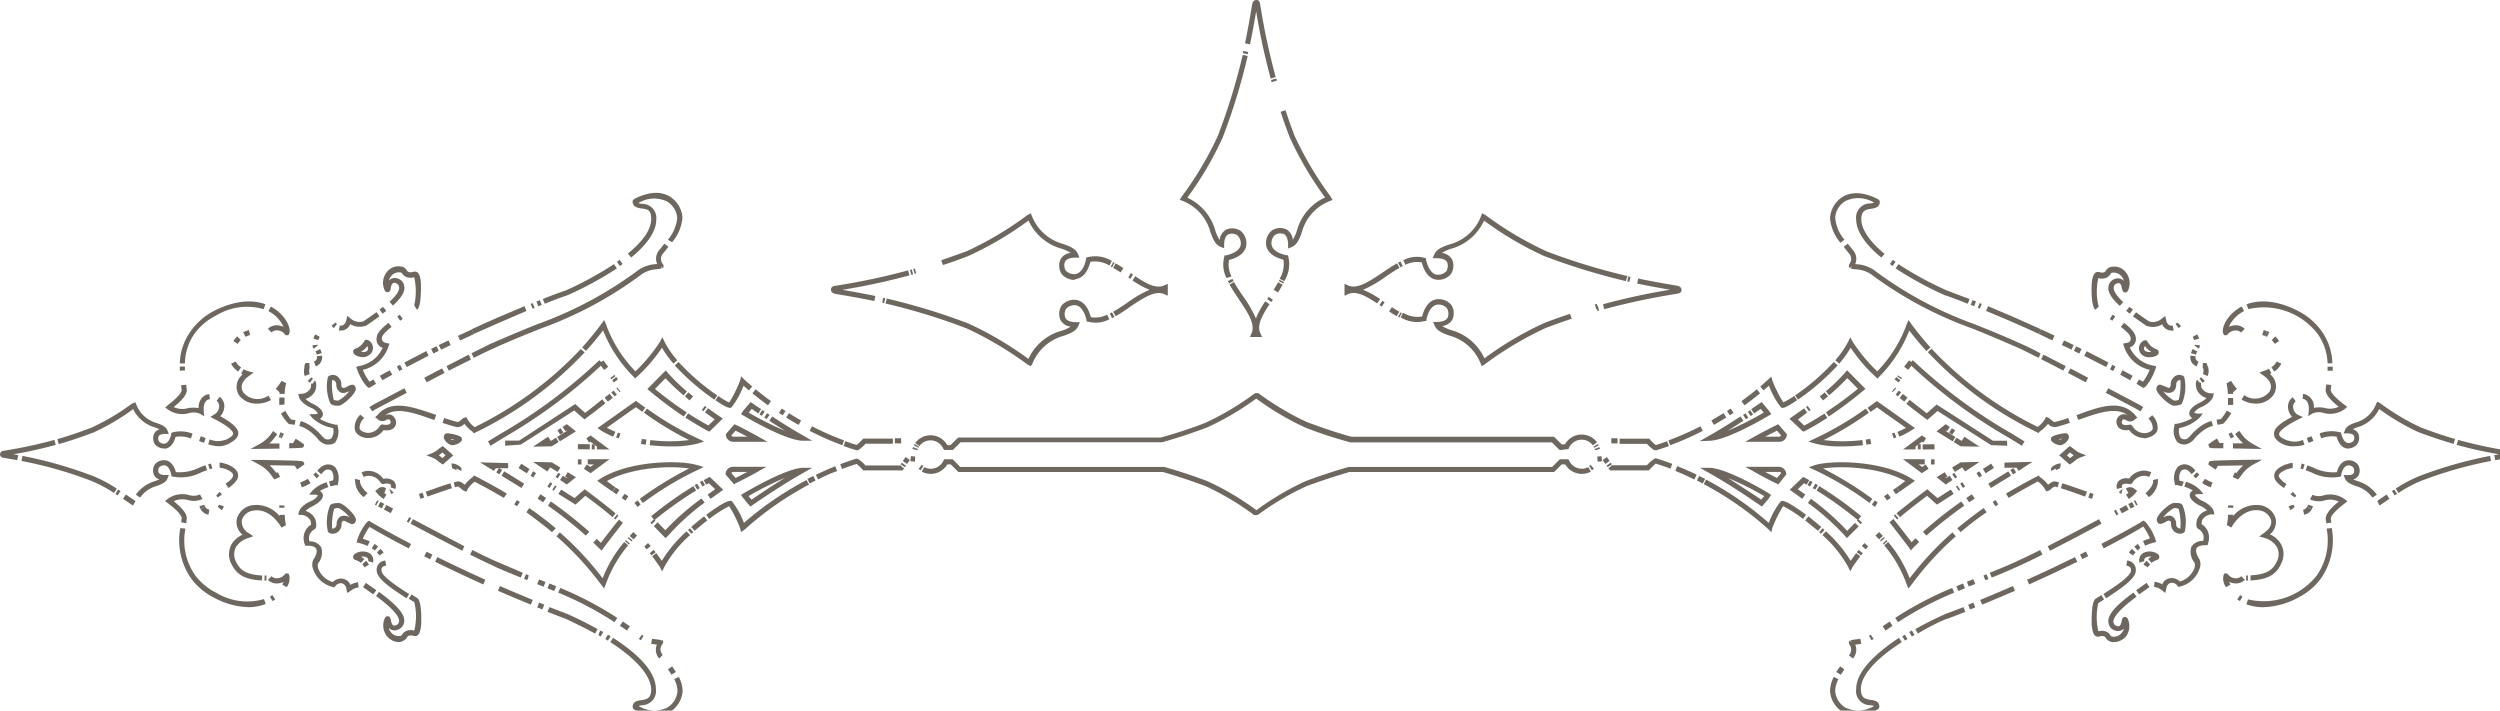 <svg xmlns="http://www.w3.org/2000/svg" viewBox="0 0 292 83">
                                <defs>
                                  <style>
                                    .accessory__frame_top {
                                      fill: #6e6760;
                                    }

                                    .accessory__frame_top--opacity {
                                      opacity: 0.6;
                                    }
                                  </style>
                                </defs>
                                <g id="レイヤー_2" data-name="レイヤー 2">
                                  <g id="レイヤー_2-2" data-name="レイヤー 2">
                                    <path class="accessory__frame_top"
                                      d="M150 32.83l-.54-.27a3.26 3.26 0 00.44-2.23c-1.46-.38-1.9-1.09-2-1.62a1.91 1.91 0 01.64-1.78 1.8 1.8 0 011.68-.16A1.57 1.57 0 01151 28a4.54 4.54 0 00.48-1.07 6 6 0 013.29-3.87 39 39 0 01-4.12-7c-.39-1-.75-2-1.07-3l.57-.19c.32 1 .68 2 1.06 3a40.54 40.54 0 004.21 7.09l.22.39-.31.13a5.4 5.4 0 00-3.28 3.67c-.29.77-.53 1.44-1.19 1.71l-.41.17v-.44c0-.67-.18-1.1-.51-1.26a1.26 1.26 0 00-1 .09 1.31 1.31 0 00-.42 1.18c.12.56.72 1 1.73 1.21h.17l.05.16a3.64 3.64 0 01-.47 2.86zM149.89 33.11l-.52-.29.07-.15.54.28-.09.16zM149.26 34.16l-.5-.33c.19-.29.37-.58.53-.87l.52.3c-.17.3-.35.6-.55.9z">
                                    </path>
                                    <path class="accessory__frame_top" transform="rotate(-55.95 148.334 34.988)"
                                      d="M148.19 34.68h.32v.6h-.32z"></path>
                                    <path class="accessory__frame_top"
                                      d="M147.42 39.36H146l.18-.42c.48-1.08-.48-2.49-1.49-4-.37-.56-.76-1.13-1.08-1.7l.52-.3c.31.55.69 1.12 1.06 1.66a13.89 13.89 0 011.5 2.6 10 10 0 011.09-2l.5.33c-.95 1.44-1.47 2.5-1.08 3.37zM143.57 33.11l-.15-.28.54-.27c0 .09.09.18.13.26zM143.26 32.48A3.41 3.41 0 01143 30v-.16h.17c1-.24 1.62-.65 1.74-1.21a1.31 1.31 0 00-.42-1.18 1.26 1.26 0 00-1-.09c-.33.16-.51.59-.51 1.26V29l-.41-.17c-.66-.27-.9-.94-1.19-1.71a5.39 5.39 0 00-3.29-3.67l-.3-.13.21-.32a40.19 40.19 0 004.24-7.12 73.5 73.5 0 002.91-9.47l.58.13a72.66 72.66 0 01-2.93 9.55 39.81 39.81 0 01-4.12 7 6 6 0 013.28 3.87 4.51 4.51 0 00.49 1.07 1.54 1.54 0 01.79-1.22 1.77 1.77 0 011.67.16 1.87 1.87 0 01.64 1.78c-.11.53-.55 1.24-2 1.62a3 3 0 00.29 1.91z">
                                    </path>
                                    <path class="accessory__frame_top" transform="rotate(-77.21 145.477 6.155)"
                                      d="M145.36 5.85h.26v.6h-.26z"></path>
                                    <path class="accessory__frame_top"
                                      d="M148.42 9.18a77.89 77.89 0 01-1.7-7.85c-.2 1.17-.43 2.48-.72 3.85l-.58-.12c.34-1.65.61-3.21.83-4.54.07-.38.29-.52.47-.52s.36 0 .46.46A79.52 79.52 0 00149 9zM148.53 9.59l-.06-.21.58-.16.06.21-.58.16z">
                                    </path>
                                    <path class="accessory__frame_top" transform="rotate(-16.3 147.3 9.9)"
                                      d="M148.6 9.7h.6v.19h-.6z"></path>
                                    <path class="accessory__frame_top"
                                      d="M173.07 42.78l-.12-.3a5.47 5.47 0 00-3.68-3.29c-.77-.28-1.44-.53-1.71-1.18l-.17-.41h.45c.67 0 1.09-.18 1.25-.51A1.25 1.25 0 00169 36a1.33 1.33 0 00-1.18-.41c-.55.12-1 .71-1.21 1.73v.17h-.17a3.65 3.65 0 01-2.84-.42l.27-.54a3.26 3.26 0 002.23.44c.38-1.46 1.09-1.9 1.62-2a1.93 1.93 0 011.79.64 1.82 1.82 0 01.15 1.67 1.55 1.55 0 01-1.21.8 4.44 4.44 0 001.06.48 6 6 0 013.87 3.29 39.29 39.29 0 017-4.13c1-.38 2-.74 3-1.06l.2.57c-.95.31-1.95.67-3 1.06a39.93 39.93 0 00-7.09 4.21zM163.45 37.09l-.16-.08.29-.53.15.08-.28.53zM163.14 36.93c-.3-.17-.6-.36-.9-.55l.33-.5.87.53z">
                                    </path>
                                    <path class="accessory__frame_top" transform="rotate(-56.06 161.431 35.462)"
                                      d="M161.12 35.3h.6v.32h-.6z"></path>
                                    <path class="accessory__frame_top"
                                      d="M160.84 35.44c-1.45-1-2.51-1.47-3.38-1.09l-.42.19v-1.39l.42.19c1.08.48 2.49-.48 4-1.49.56-.38 1.13-.76 1.71-1.09l.29.53c-.55.31-1.12.69-1.66 1.06a13.89 13.89 0 01-2.6 1.5 9.81 9.81 0 012 1.09zM163.57 31.21l-.28-.53.28-.14.27.54zM189.89 32.83a75.83 75.83 0 01-9.55-2.93 39.26 39.26 0 01-7-4.13 6 6 0 01-3.87 3.29 4.42 4.42 0 00-1.06.49 1.52 1.52 0 011.21.79 1.81 1.81 0 01-.15 1.67 1.89 1.89 0 01-1.79.64c-.53-.11-1.24-.56-1.62-2a3 3 0 00-1.91.28l-.24-.54a3.41 3.41 0 012.49-.27l.16.05v.16c.24 1 .66 1.63 1.21 1.75a1.36 1.36 0 001.18-.42 1.25 1.25 0 00.09-1c-.16-.33-.58-.5-1.25-.5h-.45l.17-.41c.27-.65.94-.9 1.71-1.18a5.44 5.44 0 003.78-3.36l.12-.3.36.19a40.19 40.19 0 007.12 4.24 73 73 0 009.48 2.9zM190.31 32.92l-.25-.05.13-.59.25.06-.13.58zM187.38 36.11l-.15-.57a75.09 75.09 0 017.84-1.7c-1.36-.23-2.57-.45-3.85-.72l.12-.59c1.5.32 2.9.56 4.54.84.38.07.52.29.52.46s0 .36-.45.47a81.88 81.88 0 00-8.57 1.81z">
                                    </path>
                                    <path class="accessory__frame_top" transform="matrix(.96 -.27 .27 .96 -2.75 51.82)"
                                      d="M186.89 35.61h.22v.6h-.22z"></path>
                                    <path class="accessory__frame_top"
                                      d="M186.6 36.34l-.17-.58.19-.06.16.58-.18.06zM125.42 32.69A1.94 1.94 0 01124 32a1.81 1.81 0 01-.15-1.67 1.5 1.5 0 011.21-.79 4.61 4.61 0 00-1.06-.49 6 6 0 01-3.87-3.29 39.64 39.64 0 01-7 4.13c-1 .39-2 .75-3 1.07l-.19-.57c.95-.32 1.95-.68 3-1.06a39.89 39.89 0 007.06-4.21l.39-.21.13.3a5.44 5.44 0 003.68 3.29c.77.28 1.44.53 1.71 1.18l.17.41h-.45c-.67 0-1.09.17-1.25.5a1.21 1.21 0 00.09 1 1.35 1.35 0 001.18.42c.55-.12 1-.72 1.2-1.74v-.16l.16-.06a3.67 3.67 0 012.85.43l-.27.54a3.27 3.27 0 00-2.23-.44c-.38 1.45-1.09 1.9-1.63 2a1.32 1.32 0 01-.31.11z">
                                    </path>
                                    <path class="accessory__frame_top" transform="rotate(-62 129.957 30.903)"
                                      d="M129.65 30.82h.6V31h-.6z"></path>
                                    <path class="accessory__frame_top"
                                      d="M130.89 31.82c-.29-.19-.58-.37-.87-.53l.29-.53c.3.17.6.36.9.55zM132.01 32.57l-.22-.15.29-.53.26.18-.33.5zM130.31 36.93l-.29-.52c.55-.31 1.11-.69 1.66-1.06a12.81 12.81 0 012.59-1.5 10.5 10.5 0 01-2-1.09l.33-.5c1.44 1 2.51 1.46 3.38 1.08l.42-.19v1.39l-.42-.19c-1.08-.47-2.49.48-4 1.49-.52.38-1.1.77-1.67 1.09zM129.89 37.16l-.27-.54.26-.14.29.53zM120.39 42.78l-.36-.19a40.51 40.51 0 00-7.12-4.23 72.67 72.67 0 00-9.48-2.91l.14-.58a73.62 73.62 0 019.55 2.92 39.87 39.87 0 017 4.13 6 6 0 013.88-3.29 4.64 4.64 0 001.06-.48 1.53 1.53 0 01-1.21-.8 1.82 1.82 0 01.15-1.67 1.92 1.92 0 011.78-.64c.54.12 1.25.56 1.63 2a3 3 0 001.91-.29l.24.55a3.42 3.42 0 01-2.5.26h-.15v-.16c-.24-1-.66-1.62-1.21-1.74a1.33 1.33 0 00-1.18.41 1.21 1.21 0 00-.09 1.05c.16.33.58.5 1.25.51h.45l-.17.41c-.27.65-.94.9-1.72 1.18a5.48 5.48 0 00-3.67 3.29zM103.27 35.41l-.22-.05.1-.59-.07.29.1-.28.22.05-.13.58zM102.12 35.16c-1.64-.34-3.21-.61-4.54-.83-.38-.08-.52-.29-.52-.47s0-.36.45-.47a79.26 79.26 0 008.56-1.81l.16.58a75.37 75.37 0 01-7.84 1.69c1.17.2 2.48.44 3.85.72z">
                                    </path>
                                    <path class="accessory__frame_top" transform="rotate(-15.75 106.493 31.787)"
                                      d="M106.36 31.48h.22v.6h-.22z"></path>
                                    <path class="accessory__frame_top"
                                      d="M106.84 31.99l-.17-.58.19-.05.16.58-.18.05zM230 58.67l-.34-.5.65-.44.34.5zM225 62.56l-.4-.45a50.75 50.75 0 014.48-3.54l.35.49a51.51 51.51 0 00-4.43 3.5zM223.2 64.3l-.2-.3s-1.52-2-2.31-3l.46-.38c.63.76 1.68 2.13 2.12 2.71l.47-.46.42.43-.71.69zM221.59 60.68l-.39-.46.16-.14.39.46-.16.14zM221.91 60.41l-.39-.46c1.42-1.18 3.38-2.65 3.4-2.66l.19-.15.18.16.85.74.16.14 1.56-1 .33.51-1.95 1.25-.51-.45c-.2-.19-.41-.37-.65-.58-.52.4-2.03 1.54-3.17 2.5z">
                                    </path>
                                    <path class="accessory__frame_top" transform="rotate(-32.99 228.725 57.004)"
                                      d="M228.6 56.7h.2v.6h-.2z"></path>
                                    <path class="accessory__frame_top"
                                      d="M229.27 56.99l-.32-.51.25-.16.33.51-.26.16zM231.17 55.77l-.32-.51.31-.2.2.23.12.28-.31.2z">
                                    </path>
                                    <path class="accessory__frame_top" transform="rotate(-32.76 232.235 54.716)"
                                      d="M231.67 54.42h1.15v.6h-1.15z"></path>
                                    <path class="accessory__frame_top"
                                      d="M235.77 55l-.22-.37h-1.43v-.6l3.28-.09-.91.58c-.23.18-.49.33-.72.48z"></path>
                                    <path class="accessory__frame_top" transform="rotate(-31.41 235.16 55.032)"
                                      d="M234.93 54.73h.43v.6h-.43z"></path>
                                    <path class="accessory__frame_top"
                                      d="M232.55 57l-.32-.5c.85-.54 1.64-1 2.34-1.45l.31.51c-.7.44-1.48.9-2.33 1.44zM254.62 62.34a1.08 1.08 0 01-.71-.3 1.15 1.15 0 01-.33-.8c0-.22 0-.31-.16-.41s-.46.13-.6.2-.52.26-.72.09a.53.53 0 01-.13-.66c.22-.58 1.46-1.72 2-1.72.47 0 .74 0 .94.25a5.05 5.05 0 01.26 3.13.71.71 0 01-.55.22zm-1.25-2.12a.68.68 0 01.38.12 1 1 0 01.43.85c0 .2 0 .31.14.4a.42.42 0 00.35.14 6.92 6.92 0 00-.21-2.31 1.52 1.52 0 00-.52-.08 4.07 4.07 0 00-1.28 1.1 1.68 1.68 0 01.71-.22zM250.87 66.27l-.51-.32a3.31 3.31 0 01.34-.45l.44.41a2.42 2.42 0 00-.27.36z">
                                    </path>
                                    <path class="accessory__frame_top"
                                      d="M251.3 65.75l-.39-.45a2.26 2.26 0 01.37-.26.84.84 0 00-.63.06.37.37 0 00-.19.44l-.57.17a1 1 0 01.43-1.11 1.65 1.65 0 011.62.05.45.45 0 01.27.44.37.37 0 01-.29.32 1.86 1.86 0 00-.62.34zM261.41 56l-.63-.28.25-.55.19.09a6.35 6.35 0 01.78-.9l-2.94.05-.27.44c-.19-.12-.42-.27-.69-.47l-.17-.13.07-.25c.07-.21.07-.21 5-.3h1.22l-1.08.58a4.16 4.16 0 00-1.43 1.35zM239.58 55a.41.41 0 01.06-.42 1.58 1.58 0 011.08-.45l-.12.59a1.46 1.46 0 00-.49.23.24.24 0 000-.21zM228.33 55.12l-.32-.51.99-.61 2.2-.05-1.67 1.12-.35-.48-.85.53zM227.26 56.59l-1.07-.85.96-.59.31.51-.23.14.06.05.42-.29.34.5-.79.53z">
                                    </path>
                                    <path class="accessory__frame_top" transform="rotate(-33.66 228.32 55.533)"
                                      d="M228.15 55.24h.29v.6h-.29z"></path>
                                    <path class="accessory__frame_top" transform="rotate(-35.27 220.426 58.07)"
                                      d="M220.19 57.77h.53v.6h-.53z"></path>
                                    <path class="accessory__frame_top" transform="rotate(-35.27 221.475 57.33)"
                                      d="M221.22 57.03h.54v.6h-.54z"></path>
                                    <path class="accessory__frame_top"
                                      d="M218.37 58.75a37.32 37.32 0 00-6.44-3.86l-.67-.31.69-.25c2.16-.64 8.05-.51 11.34 1.59l.38.24-1.78 1.26-.35-.49 1-.74c-2.83-1.58-7.27-1.83-9.61-1.47a40.66 40.66 0 015.75 3.54z">
                                    </path>
                                    <path class="accessory__frame_top"
                                      d="M219 59.21l-.37-.28.35-.48.33.24-.31.52zM210.5 58.26c-.4-.3-.79-.58-1.16-.84l-.3-.21 1.57-1.51.19.1.52.28-.3.53a3.07 3.07 0 00-.31-.17l-.73.7.88.63zM215.72 62.85l-.21-.24a28.09 28.09 0 00-4.35-3.87l.36-.48a29.46 29.46 0 014.23 3.74l.91-.93.43.42z">
                                    </path>
                                    <path class="accessory__frame_top" transform="rotate(-45.53 217.182 60.926)"
                                      d="M217.07 60.63h.24v.6h-.24z"></path>
                                    <path class="accessory__frame_top"
                                      d="M217 60.75a44 44 0 00-4.82-3.46l.31-.51a43 43 0 014.89 3.51zM212.02 57.18l-.29-.17.31-.52.29.18-.31.51zM211.41 56.82l-.29-.16.29-.53.3.17-.3.52zM205.79 59.17l-.23-.16c-1.26-.87-3.7-2.52-6-3.8l-1-.57h1.16c2.08.09 6.69 2.84 6.89 3l.26.16-.17.26s0 .06-.77.94zm-4-3.37c1.53 1 3 1.92 3.92 2.56l.35-.42a36.84 36.84 0 00-4.3-2.14zM207.71 56.58l-.21-.11c-.07 0-1.73-.85-2.65-1.39l-1-.56h3.93a.89.89 0 01.85.77v.13zm-1.54-1.46l1.38.71.49-.58a.23.23 0 00-.21-.13zM224.47 55.27l-2.2-1.64 2.54.01v.6h-.72l.41.29.43-.27.33.5-.79.51z">
                                    </path>
                                    <path class="accessory__frame_top" transform="rotate(-89.6 225.758 53.944)"
                                      d="M225.45 53.73h.6v.42h-.6z"></path>
                                    <path class="accessory__frame_top"
                                      d="M241.73 54.26l-1.22-1.08 1.22-1.08.19.12c.13.09.26.18.38.28a2.41 2.41 0 00.63.4l.72.28-.72.28a2.41 2.41 0 00-.63.4c-.12.1-.25.19-.38.28zm-.32-1.08l.37.33.15-.12.27-.21-.27-.21-.15-.12zM236.15 52.07c-.41-.27-.9-.56-1.45-.9a61.23 61.23 0 01-11.7-8.68l.42-.42A61.08 61.08 0 00235 50.66l1.47.9z">
                                    </path>
                                    <path class="accessory__frame_top" transform="rotate(-52.48 222.926 42.66)"
                                      d="M222.47 42.35h.94v.6h-.94z"></path>
                                    <path class="accessory__frame_top"
                                      d="M222.05 44.29l-.47-.36.07-.09.52.31-.12.14zM221.75 44.67l-.47-.37.21-.26.47.37-.21.26zM221.07 45.8l-.09-.09.39-.45.1.09-.4.45zM221.67 46.3l-.26-.22.38-.46.26.22-.38.46zM222.42 46.91c-.18-.14-.37-.29-.54-.44l.37-.46.55.43zM234.45 52.06l-1.81-.06h-.07l-6.27-4-.16.15-.85.74-.18.15-.19-.14s-1.1-.82-2.26-1.73l.38-.47c.85.68 1.68 1.3 2 1.58l.65-.58.51-.45.19.12 6.39 4.11h1.64zM216.32 75.36l-.15-.58a4.15 4.15 0 01.6-.1l.52-.07.11.59-.56.08a3.56 3.56 0 00-.52.08zM218.59 74.78l-.3-.52a2.12 2.12 0 00.2-.12l.35.48a1.32 1.32 0 01-.25.16zM220.23 73.65l-.34-.5.82-.56.34.5zM221.69 72.67l-.33-.5a40.3 40.3 0 016.66-3.5l.23.55a39.88 39.88 0 00-6.56 3.45zM228.73 69.03l-.23-.56.78-.32.23.56-.78.32z">
                                    </path>
                                    <path class="accessory__frame_top" transform="rotate(-21.65 230.163 68.106)"
                                      d="M229.82 67.8h.81v.6h-.81z"></path>
                                    <path class="accessory__frame_top" transform="rotate(-21.97 231.997 67.405)"
                                      d="M231.76 67.11h.39v.6h-.39z"></path>
                                    <path class="accessory__frame_top"
                                      d="M232.63 67.46l-.23-.56c1.32-.54 2.49-1 3.69-1.59.6-.27 1.35-.64 2.2-1.07l.27.54c-.86.43-1.61.8-2.22 1.08-1.21.55-2.34 1.06-3.71 1.6zM239.44 64.33l-.27-.53c1.73-.89 3.82-2 6-3.16l.28.53c-2.18 1.17-4.27 2.28-6.01 3.16z">
                                    </path>
                                    <path class="accessory__frame_top" transform="matrix(.89 -.47 .47 .89 -.03 121.3)"
                                      d="M245.56 60.42h.26v.6h-.26z"></path>
                                    <path class="accessory__frame_top" transform="rotate(-27.98 248.124 59.452)"
                                      d="M247.63 59.16h.9v.6h-.9z"></path>
                                    <path class="accessory__frame_top" transform="rotate(-27.98 248.981 59.005)"
                                      d="M248.69 58.7h.5v.6h-.5z"></path>
                                    <path class="accessory__frame_top"
                                      d="M249.51 59.04l-.28-.53.17-.09.27.54-.16.08zM251 58.06l-.4-.45c.62-.56 1-1.16.86-1.54l.59-.14a2.42 2.42 0 01-1.05 2.13zM247.26 57.11a1 1 0 01.18-.91 1.29 1.29 0 011.24-.29 2.16 2.16 0 011.88-.94 2.55 2.55 0 01.72.19l-.25.55a1.6 1.6 0 00-.53-.14 1.65 1.65 0 00-1.44.83l-.06.06-.11.09h-.15c-.42-.09-.73-.06-.86.08a.32.32 0 000 .32zM247.77 57.69a.8.8 0 01-.29-.2l.44-.41zM248.63 58.28l-.31-.51a1.94 1.94 0 00.29-.21l-.17-.23-.13-.27a.81.81 0 011.07.1l.24.16-.19.27a3.26 3.26 0 01-.8.69zM244.35 58.26l-.44-.14.19-.57.43.14zM243.54 58l-.9-.32c-.63-.23-1.29-.46-1.94-.65l.18-.58c.66.2 1.32.44 2 .67l.89.31zM234.61 58.16l-.31-.51c1.12-.67 2.33-1.34 3.61-2l.21-.11.15.18a4.13 4.13 0 01.95.9c.24-.2.56-.47.93-.37l.34.09-.16.58-.32-.09c-.09 0-.26.13-.4.25a2 2 0 01-.3.23h-.07l-.25.09-.12-.24a2.89 2.89 0 00-.86-.93c-1.2.66-2.34 1.3-3.4 1.93zM233.07 59.13l-.33-.5.34-.22.32.5-.33.22zM229 62.16l-.39-.46c1-.81 2-1.6 3.09-2.36l.34.49c-1.1.75-2.12 1.53-3.04 2.33zM222.9 68.74l-.2-.49a14.91 14.91 0 00-2.62-4.56l.46-.38a14.62 14.62 0 012.51 4.23 36.86 36.86 0 015-5.36l.39.46a35.78 35.78 0 00-5.2 5.68zM220 63.6l-.1-.12.45-.4.11.13-.46.39zM219.69 63.24l-.09-.1.2-.23.23-.2-.23.2.25-.17.09.11-.45.39zM219.47 63q-.19-.23-.42-.45l.44-.41.43.46zM217.92 64.16l-.46-.39c.1-.11.2-.23.31-.34l.44.4zM217.36 64.87l-.48-.37.21-.27.48.37-.21.27zM216.11 66.73l-.25-.52a13.91 13.91 0 00-3-3.71l.41-.44a15.58 15.58 0 012.89 3.44c.23-.33.43-.61.64-.89l.48.36c-.29.39-.58.79-.89 1.24zM212.69 62.34l-.21-.19.4-.45.22.2-.41.44zM212.33 62c-.47-.41-1-.81-1.48-1.21l.37-.48c.52.41 1 .82 1.51 1.24zM206.89 62.17l-.36-.37a37.32 37.32 0 00-7.53-5.25l.28-.53a37.87 37.87 0 017.32 5.06 8.81 8.81 0 011.4-2.53c.11-.07.43-.3 2.95 1.58l-.36.48a14 14 0 00-2.32-1.49 14.67 14.67 0 00-1.27 2.57zM198.88 56.47l-.68-.35.26-.53.7.35zM197.9 56c-.73-.36-1.48-.69-2.22-1l.22-.56c.75.3 1.52.64 2.27 1zM192.49 54.94h-4.44l-.19-.26.34-.24v-.1h4.16a4.35 4.35 0 01.85-.74l.11-.06h.12c.63.19 1.26.4 1.88.64l-.21.56c-.58-.22-1.15-.41-1.72-.59a6.78 6.78 0 00-.67.65l-.09.1zM187.78 54.56l-.13-.18.49-.34.13.18-.49.34zM187.51 54.19l-.32-.46.49-.35.32.46-.49.35z">
                                    </path>
                                    <path class="accessory__frame_top" transform="rotate(-4.53 186.912 53.606)"
                                      d="M186.58 53.3h.51v.6h-.51z"></path>
                                    <path class="accessory__frame_top"
                                      d="M185.93 54.93l-.32-.51a1.09 1.09 0 00.17-.13l.39.46zM186.18 52.3a.75.75 0 00-.07-.12l.51-.32a1.4 1.4 0 01.1.16zM186.3 52.59a.78.78 0 00-.05-.14l.56-.23c0 .07.05.14.07.21zM188.2 51.19h.73v.6h-.73zM193.34 52.58h-.13a4.35 4.35 0 01-.85-.74h-3.19v-.6h3.46l.09.09a5.08 5.08 0 00.67.65c.46-.14.9-.28 1.33-.44l.21.56c-.49.18-1 .34-1.47.49zM195.08 52l-.21-.56a32.48 32.48 0 003.74-1.65l.28.53a32.72 32.72 0 01-3.81 1.68zM200.18 49.63l-.29-.52 1.42-.85.32.51c-.47.29-.96.58-1.45.86zM202.04 48.5l-.33-.5.44-.28.33.5-.44.28zM203.76 47.34l-.36-.49c.62-.44 1.22-.91 1.8-1.38l.38.47c-.58.48-1.2.95-1.82 1.4zM208.2 47.64a.27.27 0 01-.18-.06 9 9 0 01-1.4-2.53l-.64.55-.38-.46c.32-.27.63-.54.93-.82l.37-.33.12.48a15.47 15.47 0 001.27 2.53 9.06 9.06 0 001.28-.76l.33.5c-1.08.74-1.5.9-1.7.9zM210 46.68l-.33-.5a26.16 26.16 0 004.52-3.91l.45.4a27.3 27.3 0 01-4.64 4.01zM219.29 44.22l-.22-.21a18.52 18.52 0 01-2.91-3.39 12.35 12.35 0 01-1.34 1.85l-.46-.39a10.88 10.88 0 001.5-2.16l.25-.53.28.52a19.17 19.17 0 002.87 3.46 15.19 15.19 0 003.44-5.49l.2-.5.32.43a34.84 34.84 0 002.26 2.77L225 41c-.69-.76-1.35-1.55-2-2.39a15.63 15.63 0 01-3.51 5.39zM238.12 50.58l-.21-.1a43.36 43.36 0 01-12.74-9.35l.44-.4A42.89 42.89 0 00238 49.86a3 3 0 00.86-.93l.12-.24.32.12.3.24c.14.12.31.27.4.24.46-.11 1-.26 1.57-.47l.19.57c-.62.21-1.14.36-1.62.49a1.05 1.05 0 01-.93-.38 4.35 4.35 0 01-1 .93zM250.39 51.16a2.21 2.21 0 01-1.71-.94c-1.11.17-1.37-.44-1.43-.64a.89.89 0 011.28-1.08c-1.36-1-3.38-.31-5.68.51h-.13l-.2-.56h.13c2.65-1 5.17-1.85 6.78.09l.21.25-.27.19a.77.77 0 01-1 .11c-.17-.08-.27-.13-.39-.09a.41.41 0 00-.14.42c.06.22.4.29.91.18h.13l.19.16a1.63 1.63 0 001.44.83c.4 0 .87-.24.93-.51a1.54 1.54 0 00-.51-1.19l.45-.39a2.05 2.05 0 01.62 1.7c-.16.66-1 .91-1.46 1z">
                                    </path>
                                    <path class="accessory__frame_top"
                                      d="M250 48.05c-.19-.12-.38-.24-.58-.35l-3.46-1.82.28-.53 3.45 1.82c.23.12.44.25.64.38zM243.61 44.65l-2.07-1.09.28-.53 2.07 1.09zM241 43.29c-.93-.49-1.81-.94-2.59-1.33l.27-.54 2.6 1.34zM238.12 41.8c-.78-.39-1.47-.73-2-1-2.27-1-4.11-1.77-5.73-2.42a45.45 45.45 0 01-11.9-6.38 3.51 3.51 0 00-1.72-.54c-.22 0-.43-.06-.6-.1l.15-.58a3.56 3.56 0 00.52.08 4.11 4.11 0 012 .65 44.74 44.74 0 0011.74 6.34c1.63.65 3.47 1.39 5.76 2.43.57.26 1.26.59 2 1zM253.93 47.39c-.5 0-1.74-1.14-2-1.72a.54.54 0 01.13-.67c.2-.16.44 0 .72.1s.5.25.6.19.15-.18.16-.4a1.12 1.12 0 01.33-.8.88.88 0 011.24-.09 5 5 0 01-.26 3.13c-.2.21-.47.23-.94.26zm-1.27-1.7a4.2 4.2 0 001.28 1.1 1.64 1.64 0 00.53-.08 7.25 7.25 0 00.2-2.32.46.46 0 00-.35.14c-.11.1-.12.21-.14.41a1 1 0 01-.43.85 1.1 1.1 0 01-1.09-.1zM251 41.72a1.21 1.21 0 01-.7-.19 1 1 0 01-.46-1 1 1 0 01.66-.79h.2l.15.19a1.88 1.88 0 001 .85.38.38 0 01.29.33.46.46 0 01-.27.44 1.86 1.86 0 01-.87.17zm.71-.43l.09-.29zm-1.19-.86a.58.58 0 00-.1.27.38.38 0 00.21.33.89.89 0 00.63.06 2.43 2.43 0 01-.72-.66zm-.18-.26zM260.57 51.21l-.28-.54.2-.09.27.53-.19.1zM259.68 52.36c-1.62 0-1.62 0-1.69-.25l-.06-.2.17-.13a8.68 8.68 0 01.84-.56l.3.52h.45zM264.19 52.44l-3.38-.06v-.6h1.18a6.82 6.82 0 01-.81-.93l-.11-.16.47-.37.13.17a4 4 0 001.43 1.34zM260.76 51.11l-.26-.54.15-.07.29.53-.18.08zM240.64 52a1.63 1.63 0 01-1-.45.41.41 0 01-.06-.42c.15-.32 1.45-.53 1.62-.53a.4.4 0 01.4.21.54.54 0 010 .47 1.43 1.43 0 01-.85.71zm-.2-.65a.67.67 0 00.19 0 .5.5 0 00.22-.15z">
                                    </path>
                                    <path class="accessory__frame_top" transform="rotate(-56.14 227.998 50.404)"
                                      d="M227.71 50.18h.6v.45h-.6z"></path>
                                    <path class="accessory__frame_top"
                                      d="M231.2 52.17l-2.2-.04-.8-.5.32-.51.6.38.33-.49 1.75 1.16zM228.07 51.55l-1.88-1.17 1.07-.84.48.33-.33.49-.12-.08-.06.04 1.16.72-.32.51zM218 51.94l-.08-.6.53-.08.1.59zM215.08 52.14a11.6 11.6 0 01-3.08-.33l-.77-.23.7-.34a36.88 36.88 0 006-3.52l.35.49A38.3 38.3 0 01213 51.4a18.21 18.21 0 004.52 0l.07.6a23.68 23.68 0 01-2.51.14zM221.85 51l-.23-.55c.34-.15.66-.3 1-.47l-3.39-2.4-.75.54-.35-.49.91-.66.18-.13 4.45 3.16-.38.24a9.23 9.23 0 01-1.44.76zM221.19 51.2l-.2-.57.29-.1.21.56-.3.11zM210.61 50.42L209 48.91l.3-.21 1.42-1 .36.48L210 49l.73.71c.77-.41 1.57-.89 2.37-1.41l.33.5a29.07 29.07 0 01-2.61 1.54z">
                                    </path>
                                    <path class="accessory__frame_top" transform="rotate(-36.2 211.205 47.715)"
                                      d="M211.09 47.42h.24v.6h-.24z"></path>
                                    <path class="accessory__frame_top" d="M212.93 46.77l-.38-.47.57-.47.39.46z"></path>
                                    <path class="accessory__frame_top"
                                      d="M213.6 48.65l-.33-.5a45.65 45.65 0 003.73-2.74l-1.23-1.25a24.77 24.77 0 01-2.12 2l-.39-.46a21 21 0 002.27-2.21l.21-.24 2.15 2.17-.26.21a45.2 45.2 0 01-4.03 3.02zM198.51 51.53l1.07-.61c1.09-.61 2.34-1.38 3.71-2.28l.33.51c-.65.42-1.27.82-1.87 1.18a36.32 36.32 0 004.25-2.14l-.35-.43-.77.53-.34-.5 1-.68.23-.15.17.21c.74.88.76.92.77.94l.17.26-.26.16c-.2.12-4.81 2.87-6.89 2.95z">
                                    </path>
                                    <path class="accessory__frame_top" transform="rotate(-33.92 204.47 48.236)"
                                      d="M204.28 47.94h.33v.6h-.33z"></path>
                                    <path class="accessory__frame_top" transform="rotate(-33.66 203.913 48.601)"
                                      d="M203.72 48.31h.34v.6h-.34z"></path>
                                    <path class="accessory__frame_top"
                                      d="M207.84 51.6h-4l1-.56c.92-.53 2.58-1.35 2.65-1.39l.21-.1 1 1.16v.13a.86.86 0 01-.86.76zm-1.67-.6h1.65a.28.28 0 00.22-.13l-.49-.57z">
                                    </path>
                                    <path class="accessory__frame_top" transform="rotate(-.47 222.877 52.115)"
                                      d="M224 51.89h.34v.6H224z"></path>
                                    <path class="accessory__frame_top"
                                      d="M222.27 52.5l2.2-1.64.5.33-.32.5-.15-.1-.77.57.01.33-1.47.01z"></path>
                                    <path class="accessory__frame_top" transform="rotate(-.37 227.464 53.385)"
                                      d="M224.57 51.88h1.39v.6h-1.39z"></path>
                                    <path class="accessory__frame_top"
                                      d="M216.09 31.32c-.17-.11-.19-.29-.05-.53a.94.94 0 00-.09-1.2c-.22-.27-.42-.53-.6-.77l.47-.36.6.75a1.52 1.52 0 01.14 1.87l-.28-.06z">
                                    </path>
                                    <path class="accessory__frame_top"
                                      d="M219.74 30.08c-1.93-1.58-2.92-3.08-2.94-4.45a1.65 1.65 0 011.68-1.87 2.85 2.85 0 00.41-.09 3.47 3.47 0 00-3.36-.18 2.48 2.48 0 00-1.18 1.91 4.51 4.51 0 001.09 2.6l-.48.35a5 5 0 01-1.21-2.9 3.13 3.13 0 011.46-2.45c.76-.46 2.1-.79 4.17.28l.14.13a.66.66 0 01-.28.78 1.88 1.88 0 01-.67.19c-.63.1-1.18.19-1.17 1.27s.93 2.53 2.72 4zM221.06 31.07l-.32-.23.34-.49.32.22-.34.5zM229.83 35.48c-.87-.35-1.77-.7-2.68-1a40.86 40.86 0 01-5.74-3.13l.33-.5a39.45 39.45 0 005.64 3.07c.9.34 1.8.69 2.67 1z">
                                    </path>
                                    <path class="accessory__frame_top" transform="rotate(-68.13 230.479 35.424)"
                                      d="M230.2 35.21h.6v.43h-.6z"></path>
                                    <path class="accessory__frame_top" transform="rotate(-67.76 231.241 35.738)"
                                      d="M230.95 35.6h.6v.26h-.6z"></path>
                                    <path class="accessory__frame_top"
                                      d="M238.13 39c-2-.93-4.09-1.83-6.16-2.68l.23-.56c2.07.86 4.15 1.77 6.18 2.7z">
                                    </path>
                                    <path class="accessory__frame_top"
                                      d="M239.71 39.77l-1.58-.77.25-.54 1.59.74zM241.94 40.84l-1.12-.54.26-.54 1.12.54-.26.54z">
                                    </path>
                                    <path class="accessory__frame_top" transform="rotate(-63.63 242.672 40.857)"
                                      d="M242.36 40.52h.6v.7h-.6z"></path>
                                    <path class="accessory__frame_top"
                                      d="M246 42.87c-.77-.4-1.62-.84-2.56-1.31l.27-.54 2.56 1.32z"></path>
                                    <path class="accessory__frame_top" transform="rotate(-61.92 246.771 42.974)"
                                      d="M246.47 42.76h.6v.42h-.6z"></path>
                                    <path class="accessory__frame_top"
                                      d="M248.8 44.41l-1.16-.64.28-.52 1.17.64zM250.35 45.32l-.17-.1-.64-.39.3-.51.46.26a5.9 5.9 0 00.78-1.38 4.13 4.13 0 01-3-2.74l-.11-.33.34-.06c.58-.1.56-.36.55-.59s-.17-.54-1.14-1.3l.37-.47c.92.71 1.34 1.25 1.37 1.74a1 1 0 01-.7 1.12 3.69 3.69 0 002.79 2.14l.3.08-.09.3a6.43 6.43 0 01-1.15 2.06l-.1.06zM246.72 37.46l-.3-.2.33-.5.31.2-.34.5zM244.75 36.18c-.51-.33-.47-2.54-.44-3 .08-1 .32-1.29.52-1.38a.63.63 0 01.43 0 .89.89 0 00.51 0 .47.47 0 00.21-.21 1 1 0 01.38-.35 1.7 1.7 0 012 .65 2 2 0 01.21 2 .42.42 0 01-.33.28c-.28 0-.35-.28-.39-.46s-.1-.51-.27-.61a.33.33 0 00-.28 0 .53.53 0 00-.31.19c-.13.21-.4.66 1 2l-.4.44c-1.26-1.15-1.6-2-1.15-2.72a1.14 1.14 0 01.68-.47 1 1 0 01.74.1 1.12 1.12 0 01.2.17 1.07 1.07 0 00-.21-.46 1.16 1.16 0 00-1.21-.48c-.06 0-.09.08-.16.17a1 1 0 01-.45.4 1.35 1.35 0 01-.87.06h-.08a7 7 0 00.05 3.31zM248.76 36.64l-.42-.34.38-.46.41.32zM253.64 38.61a1.2 1.2 0 01-1.1-.73 2.09 2.09 0 01-1.75.2h-.06c-.61-.42-1.14-.79-1.6-1.13l.36-.48c.44.33.95.69 1.54 1.08a1.55 1.55 0 001.48-.35l.38-.3.11.47c.1.49.39.73.77.66l.12.59zM254.47 38.32l-.36-.48a.73.73 0 00.18-.17l.46.39a1.37 1.37 0 01-.28.26zM256.28 39.73a1.84 1.84 0 00-.17-.38l.52-.3a2.38 2.38 0 01.22.49zM256.82 40.73l-.48-.36.24.18-.24-.17a.66.66 0 000-.11l.6.06a.76.76 0 01-.12.4zM256.49 41.42l-.58-.17a2.39 2.39 0 01.19-.48l.54.27a1.44 1.44 0 00-.15.38zM256.57 42.79a1.11 1.11 0 01-.72-1.26l.6.08a.52.52 0 00.34.63zM257.56 43h-.28V42.41h.46l.06.2c0 .09.05.16.07.24l-.35.08z">
                                    </path>
                                    <path class="accessory__frame_top"
                                      d="M257.87 43.92l-.56-.22a1.29 1.29 0 000-.76l.58-.14a1.83 1.83 0 01-.02 1.12zM257.27 44.71l-.37-.48a.93.93 0 00.18-.16l.44.42zM255.13 51.92a1.14 1.14 0 01-.84-.32 2.12 2.12 0 01-.31-1.88v-.21h.2a6.08 6.08 0 001.89-.68.65.65 0 01-.36-.45c-.09-.53.59-1.05 1.19-1.33a2.7 2.7 0 00.82-.56 1.78 1.78 0 01-1.14-1s-.28-.9.08-1.13l.16.25.26.13a1.91 1.91 0 00.05.53 1.31 1.31 0 001.1.67h.35l-.08.34c-.11.49-.76 1-1.35 1.25s-.84.59-.85.68a1.08 1.08 0 00.43.1h.56l-.35.44a4.71 4.71 0 01-2.4 1.25 1.46 1.46 0 00.18 1.16.63.63 0 00.57.13c.19 0 .39-.23.65-.52a7.16 7.16 0 011.24-1.09 4.4 4.4 0 011.12-.52l.18.57a3.61 3.61 0 00-1 .46 6.16 6.16 0 00-1.13 1 1.82 1.82 0 01-1 .71zM259 49.61l-.11-.59.51-.07a6.16 6.16 0 00.69-1l.51.31a5.4 5.4 0 01-.86 1.17l-.07.07h-.11c-.13.05-.32.08-.56.11zM260.83 47.3h-.6v-.81h.6c.01.24.01.51 0 .81zM260.21 46a6.47 6.47 0 00-.15-1.23l.53-.29a6.2 6.2 0 00.68.93l-.44.4a1.49 1.49 0 010 .19zM263.46 47.14a3.19 3.19 0 01-1.64-.47l.3-.52a2.17 2.17 0 002.94-.38c.4-.63.14-1.35-.7-1.92l-.47-.33.54-.2a3.89 3.89 0 00.59-.25l.28.53-.17.09a1.84 1.84 0 01.44 2.4 2.49 2.49 0 01-2.11 1.05zM265.64 43.4l-.34-.5a1.79 1.79 0 00.62-.68l.54.26a2.36 2.36 0 01-.82.92zM265.69 40.17a2.81 2.81 0 00-.35-.45l.41-.43a3.08 3.08 0 01.45.55zM264.79 39.34l-.22-.1.22-.56.27.12z">
                                    </path>
                                    <path class="accessory__frame_top"
                                      d="M264.57 39.24l-.34-.11.17-.58.39.13zM260.11 39.15h-.34l-.08-.17c-.31-.65.47-2.3 2.14-3.18l.28.53a3.86 3.86 0 00-1.78 1.84A1.91 1.91 0 01261 38a1.49 1.49 0 011.18.41l-.42.43a.88.88 0 00-.71-.24 1.21 1.21 0 00-.84.43zM271.86 42.45a6.19 6.19 0 00-1.25-3.57 7.94 7.94 0 00-8-2.77l-.21-.57c1.19-.44 3.2-.66 6 .77a7.69 7.69 0 012.65 2.21 6.75 6.75 0 011.37 3.9zM272.46 43.3h-.6v-.47h.6c.01.17.01.31 0 .47zM269.6 48.61l.06-.57c.08-.86-.18-1.39-.72-1.46L269 46a1.5 1.5 0 011.26 1.64 3.17 3.17 0 011.23 0 2.39 2.39 0 001.67-.13c-1.11-.88-1.59-1.55-1.52-2.07l.07-.54.59.07-.07.55c0 .08 0 .55 1.62 1.77l.32.24-.31.25a2.85 2.85 0 01-2.47.45 1.91 1.91 0 00-1.3.07zM267.89 52.12A2 2 0 01267 52h-.08c-.43-.19-1.24-.54-1.31-1.24s.59-1.26 2.1-2.08a1.72 1.72 0 01-.46-1 1.35 1.35 0 01.54-1.28l.35.48a.79.79 0 00-.3.74 1.08 1.08 0 00.55.83l.59.26-.57.29c-2.1 1.07-2.22 1.58-2.21 1.71 0 .35.68.63 1 .75h.08a2.36 2.36 0 001.7-.08l.18.57a4.14 4.14 0 01-1.27.17zM269.64 51.72l-.21-.56.56-.21.22.56-.57.21zM274.32 52.38a1 1 0 01-.25 0c-.38-.08-.88-.39-1.15-1.37a3.36 3.36 0 00-1.81.19l-.18-.57a3.79 3.79 0 012.33-.15h.14l.05.14c.11.48.33 1 .74 1.12a.76.76 0 00.69-.24.72.72 0 00.06-.6c-.12-.23-.48-.28-.76-.28h-.44l.17-.41c.19-.48.69-.66 1.2-.85a3.54 3.54 0 002.41-2.15l.13-.3.37.19a26.51 26.51 0 004.73 2.82c1.42.54 2.74 1 4 1.35l-.16.58c-1.31-.38-2.64-.83-4.08-1.36a26.24 26.24 0 01-4.62-2.72 4.07 4.07 0 01-2.6 2.15l-.49.2a1.06 1.06 0 01.65.53 1.28 1.28 0 01-.12 1.22 1.38 1.38 0 01-1.01.51zM291.44 53.75l-.11-.59.55-.1a49.43 49.43 0 01-4.94-1.1l.17-.58a53.72 53.72 0 005.89 1.27.45.45 0 01.43.4c0 .08 0 .33-.38.41z">
                                    </path>
                                    <path class="accessory__frame_top"
                                      d="M280.14 57.58l-.32-.51a16 16 0 012.72-1.45 48.73 48.73 0 018.3-2.37l.11.59a48.18 48.18 0 00-8.2 2.34 15.56 15.56 0 00-2.61 1.4zM279.7 57.86l-.32-.51.27-.17.32.51-.27.17zM277.94 59.05l-.28-.53c.3-.22.69-.49 1.1-.76l.33.5c-.4.27-.79.53-1.12.77zM277.1 58.12a3.57 3.57 0 00-2-1.37c-.51-.2-1-.38-1.2-.85l-.17-.41h.44c.28 0 .64 0 .76-.28a.72.72 0 00-.06-.6.76.76 0 00-.69-.24c-.41.08-.63.64-.73 1.08v.17l-.16.06a5.14 5.14 0 01-3.33-.51l-.66-.25.2-.57.68.26a5.16 5.16 0 002.77.54c.26-1 .77-1.29 1.15-1.37a1.38 1.38 0 011.29.47 1.28 1.28 0 01.12 1.22 1.06 1.06 0 01-.65.53l.49.19a4.26 4.26 0 012.27 1.59zM269 54.81l-.31-.09.15-.58.34.1zM266.77 57c-.83-.56-1.19-1-1.14-1.51.07-.7.88-1.05 1.31-1.24h.08a2.07 2.07 0 01.77-.18v.6a1.53 1.53 0 00-.55.12h-.08c-.28.12-.92.4-1 .75 0 .07 0 .37.89 1zM268.05 58.1l-.51-.33a1.69 1.69 0 01.27-.32l.4.45a.64.64 0 00-.16.2zM267.56 59.59a1.42 1.42 0 01-.25-.47l.58-.17a.79.79 0 00.13.26zM269.12 60.12l-.12-.58a.75.75 0 00.49-.36l.52.31a1.28 1.28 0 01-.89.63z">
                                    </path>
                                    <path class="accessory__frame_top"
                                      d="M270 59.48l-.52-.3a1 1 0 00.11-.23l.57.18a1.39 1.39 0 01-.16.35zM271.71 61.12l-.06-.42c-.07-.56.41-1.23 1.52-2.12a2.44 2.44 0 00-1.67-.13 2.38 2.38 0 01-1.69-.13l.29-.53a1.8 1.8 0 001.3.07 2.88 2.88 0 012.47.45l.3.23-.28.24c-1.63 1.24-1.66 1.71-1.65 1.8l.06.46zM264.37 70.92a5.54 5.54 0 01-2-.34l.21-.57a7.9 7.9 0 008-2.77 7.16 7.16 0 001.17-5.5l.6-.06a7.84 7.84 0 01-1.29 5.92 7.59 7.59 0 01-2.65 2.21 9 9 0 01-4.04 1.11zM261.62 70.21l-.31-.2.34-.5.27.18zM260 68.58a1.67 1.67 0 01-.28-1.43l.08-.17h.34l.09.12a1.22 1.22 0 00.84.44.88.88 0 00.71-.24l.42.43a1.49 1.49 0 01-1.18.41 1.85 1.85 0 01-.66-.18 3.16 3.16 0 00.16.32zM262.35 67.82l-.01-.6.21-.01.01.6-.21.01z">
                                    </path>
                                    <path class="accessory__frame_top"
                                      d="M262.86 67.8v-.6c2.22-.11 2.73-.85 3.16-1.8a1.86 1.86 0 00-.06-1.48 2.51 2.51 0 00-1.45-1.09l-.63-.17.51-.38c.68-.46 1-1 .86-1.55a1.63 1.63 0 00-1.4-1.12c-1.18-.17-2.39.57-3.23 2l-.53-.28a6.41 6.41 0 00.15-1.21h.6v.15a3.48 3.48 0 013.07-1.27 2.22 2.22 0 011.89 1.57 1.94 1.94 0 01-.67 1.85 2.68 2.68 0 011.33 1.21 2.38 2.38 0 01.07 2c-.53 1.29-1.36 2.05-3.67 2.17zM260.84 59.31l-.6-.01v-.26l.6-.01v.28zM258.21 56.92a4.27 4.27 0 01-1-.5l.33-.5a3.49 3.49 0 00.89.43zM256.48 55.87c-.11-.1-.21-.19-.3-.29l.43-.42a3.44 3.44 0 00.27.27zM254.86 56.8a7.4 7.4 0 00-.64-.15h-.2v-.2a2.11 2.11 0 01.31-1.88 1.19 1.19 0 011.09-.31 1.8 1.8 0 011 .71l-.43.42c-.27-.3-.47-.51-.66-.54a.64.64 0 00-.57.14 1.44 1.44 0 00-.18 1.15l.49.13zM252.9 69.26l-.38-.31a1.78 1.78 0 00-.93-.4l.06-.6a2.34 2.34 0 01.9.3 1.18 1.18 0 01.81-.7 1.36 1.36 0 011.25.37 2.6 2.6 0 001.63-1.4 1.18 1.18 0 00.1-.77 2 2 0 01-.39-1.88 1.52 1.52 0 011.38-.69 1.23 1.23 0 000-.75 1.32 1.32 0 00-.61-.68c-.36-.23-.09-1.12-.08-1.13a1.78 1.78 0 011.14-1 2.53 2.53 0 00-.82-.55c-.6-.29-1.28-.8-1.19-1.34a.62.62 0 01.36-.44 4.82 4.82 0 00-1-.45l.19-.57a3.81 3.81 0 011.69 1l.35.44h-.56c-.36 0-.43.12-.43.12s.25.39.86.67 1.23.76 1.34 1.24l.08.34h-.35a1.32 1.32 0 00-1.1.69 2.56 2.56 0 00-.05.45 1.8 1.8 0 01.75.9 2 2 0 010 1.35l-.06.21h-.22c-.41 0-.92.07-1.07.37s.09.94.33 1.25a1.42 1.42 0 010 1.2 3.14 3.14 0 01-2.24 2l-.19.06-.13-.15a.8.8 0 00-.79-.33.74.74 0 00-.5.65zM249.85 69.42l-.35-.48 1.22-.86.34.5zM246.86 75a1 1 0 01-.49-.11 1 1 0 01-.39-.35.47.47 0 00-.21-.21.81.81 0 00-.51 0 .7.7 0 01-.43 0c-.2-.09-.44-.33-.52-1.39 0-.42-.07-2.63.45-3l.68-.43.32.5-.68.44a7.36 7.36 0 000 3.27h.08a1.35 1.35 0 01.87.06 1 1 0 01.45.4.55.55 0 00.17.17 1.19 1.19 0 001.2-.48 1.12 1.12 0 00.21-.46 1.12 1.12 0 01-.2.17.94.94 0 01-.74.09 1.13 1.13 0 01-.68-.46c-.59-1 .18-2.12 2.75-4l.36.48c-3.14 2.33-2.76 3-2.59 3.24a.58.58 0 00.31.19.33.33 0 00.28 0c.17-.1.23-.42.27-.62s.09-.43.39-.45a.41.41 0 01.33.27 2.06 2.06 0 01-.21 2 1.9 1.9 0 01-1.47.68z">
                                    </path>
                                    <path class="accessory__frame_top"
                                      d="M246 69.88l-.32-.5c1-.66 3.18-2 3.22-2.73 0-.23 0-.49-.55-.59l.11-.59a1.09 1.09 0 011 1.21c-.05.84-1.27 1.77-3.46 3.2zM249.14 64.88l-.49-.35a3.62 3.62 0 01.36-.42l.43.41a2.6 2.6 0 00-.3.36zM249.68 64.3l-.39-.46a4.13 4.13 0 01.42-.31l.29.47a2.88 2.88 0 00-.32.3z">
                                    </path>
                                    <path class="accessory__frame_top"
                                      d="M245.71 64.05l-.27-.53c2.78-1.44 4.5-2.45 4.74-2.61l.17-.11.26.18a6.23 6.23 0 011.14 2l.1.31-.3.09a5.6 5.6 0 00-1 .36l-.25-.55a6.28 6.28 0 01.81-.3 6.2 6.2 0 00-.78-1.39c-.61.39-2.23 1.32-4.62 2.55z">
                                    </path>
                                    <path class="accessory__frame_top" transform="rotate(-26.57 243.392 64.89)"
                                      d="M243.05 64.58h.77v.6h-.77z"></path>
                                    <path class="accessory__frame_top"
                                      d="M237 68.26l-.24-.55c1.88-.84 3.76-1.73 5.6-2.64l.27.54c-1.84.91-3.73 1.8-5.63 2.65zM231.51 70.62l-.23-.55c1.28-.53 2.57-1.07 3.83-1.62l.24.55c-1.27.55-2.56 1.1-3.84 1.62z">
                                    </path>
                                    <path class="accessory__frame_top" transform="rotate(-21.89 230.284 70.792)"
                                      d="M229.97 70.49h.65v.6h-.65z"></path>
                                    <path class="accessory__frame_top"
                                      d="M224 74l-.29-.52c1.88-1.06 3.46-1.74 3.48-1.75l2.14-.82.22.55c-.7.28-1.41.56-2.14.83-.05-.04-1.6.63-3.41 1.71zM223.3 74.34l-.3-.52.31-.18.3.52-.31.18zM222.5 74.82l-.32-.5.31-.19.31.51-.3.18zM216.84 83.59a3.07 3.07 0 01-1.63-.44 3.1 3.1 0 01-1.46-2.42 3.66 3.66 0 01.44-1.67l.54.27a3.08 3.08 0 00-.38 1.4 2.48 2.48 0 001.18 1.91 3.5 3.5 0 003.36-.18 1.93 1.93 0 00-.41-.09 1.65 1.65 0 01-1.68-1.87c0-1.82 1.73-3.83 5-6l.33.5c-3.1 2-4.76 3.9-4.78 5.47 0 1.09.54 1.18 1.17 1.28a1.88 1.88 0 01.67.18.67.67 0 01.28.78l-.14.14a5.64 5.64 0 01-2.49.74z">
                                    </path>
                                    <path class="accessory__frame_top"
                                      d="M215 78.81l-.52-.32q.19-.31.45-.66l.48.35c-.12.22-.26.43-.41.63zM216.42 76.92l-.47-.38a.94.94 0 00.09-1.2c-.14-.25-.12-.43.05-.54l.32.51-.16-.25.28-.07a1.56 1.56 0 01-.11 1.93zM63.44 58.67l-.65-.44.34-.5.65.44zM68.43 62.56a51.51 51.51 0 00-4.43-3.5l.34-.49a49.52 49.52 0 014.49 3.54zM70.26 64.3l-.26-.24-.71-.69.41-.43.48.46c.44-.58 1.49-1.95 2.12-2.71l.46.38c-.8 1-2.3 2.94-2.31 3zM71.87 60.68l-.16-.14.38-.46.15.13-.37.47zM71.55 60.41c-1.14-1-2.65-2.1-3.18-2.5l-.65.58-.5.45-2-1.25.33-.51 1.56 1 .16-.14c.26-.23.52-.47.85-.74l.18-.16.19.15s2 1.48 3.4 2.66zM64.68 57.31l-.17-.11.33-.51.17.12-.33.5zM64.19 56.99l-.26-.16.33-.51.25.16-.32.51zM62.28 55.77l-.31-.2.29-.53.35.22-.33.51z">
                                    </path>
                                    <path class="accessory__frame_top" transform="rotate(-57.23 61.206 54.727)"
                                      d="M60.91 54.15h.6v1.15h-.6z"></path>
                                    <path class="accessory__frame_top" d="M57.68 55l-.7-.43-.92-.57 3.29.09v.6h-1.43z">
                                    </path>
                                    <path class="accessory__frame_top" transform="rotate(-58.54 58.308 55.037)"
                                      d="M58.01 54.82h.6v.43h-.6z"></path>
                                    <path class="accessory__frame_top"
                                      d="M60.91 57c-.85-.53-1.63-1-2.33-1.44l.31-.51c.7.42 1.49.91 2.34 1.45zM38.83 62.34a.73.73 0 01-.52-.21 5.08 5.08 0 01.26-3.13c.2-.2.47-.22.94-.25.52-.05 1.75 1.13 2 1.72a.53.53 0 01-.13.66c-.21.17-.44.05-.72-.09s-.51-.25-.6-.2-.15.19-.17.41a1.11 1.11 0 01-.33.8 1 1 0 01-.73.29zm0-.6a.51.51 0 00.35-.15c.1-.09.12-.2.14-.4a1 1 0 01.43-.85 1.08 1.08 0 011.09.1 4.18 4.18 0 00-1.28-1.1 1.59 1.59 0 00-.53.08 7.25 7.25 0 00-.24 2.32zM42.58 66.27a1.54 1.54 0 00-.27-.36l.44-.41a2.22 2.22 0 01.34.45z">
                                    </path>
                                    <path class="accessory__frame_top"
                                      d="M42.16 65.75a1.86 1.86 0 00-.62-.34.37.37 0 01-.29-.32c0-.12 0-.29.27-.44a1.65 1.65 0 011.62-.05 1 1 0 01.43 1.11l-.57-.17a.37.37 0 00-.19-.44.87.87 0 00-.64-.06 2 2 0 01.38.26zM32.05 56l-.27-.35a4.2 4.2 0 00-1.44-1.35l-1.07-.58h1.22c4.9.09 4.9.09 5 .3l.07.21-.17.13-.69.47-.27-.44-2.94-.05a6.35 6.35 0 01.78.9l.19-.09.25.55zM53.88 55l-.54-.26a.19.19 0 000 .21 1.36 1.36 0 00-.52-.23l-.09-.59a1.58 1.58 0 011.08.45.41.41 0 01.07.42zM65.13 55.12l-.88-.53-.32.48-1.67-1.12 2.19.05 1 .61-.32.51zM66.2 56.59l-.79-.53.34-.5.42.29.06-.05-.23-.14.31-.51.96.59-1.07.85z">
                                    </path>
                                    <path class="accessory__frame_top" transform="rotate(-56.36 65.172 55.54)"
                                      d="M64.87 55.4h.6v.29h-.6z"></path>
                                    <path class="accessory__frame_top" transform="rotate(-54.69 72.995 58.066)"
                                      d="M72.7 57.81h.6v.53h-.6z"></path>
                                    <path class="accessory__frame_top" transform="rotate(-54.71 71.962 57.335)"
                                      d="M71.66 57.06h.6v.54h-.6z"></path>
                                    <path class="accessory__frame_top"
                                      d="M75.09 58.75l-.36-.49a41.23 41.23 0 015.75-3.54c-2.35-.36-6.78-.1-9.6 1.47l1 .74-.35.49-1.78-1.26.37-.24c3.3-2.1 9.19-2.23 11.3-1.6l.77.22-.7.35a37.32 37.32 0 00-6.4 3.86z">
                                    </path>
                                    <path class="accessory__frame_top"
                                      d="M74.45 59.21l-.35-.48.38-.28.35.48-.38.28zM83 58.26l-.35-.49.88-.63-.74-.7-.31.17-.29-.53.52-.28.19-.1 1.57 1.51-.3.21zM77.73 62.85l-1.36-1.39.43-.46.91.93a29.46 29.46 0 014.23-3.71l.36.48a27.18 27.18 0 00-4.3 3.91z">
                                    </path>
                                    <path class="accessory__frame_top" transform="rotate(-44.51 76.259 60.934)"
                                      d="M75.96 60.81h.6v.24h-.6z"></path>
                                    <path class="accessory__frame_top"
                                      d="M76.44 60.75l-.38-.46A43 43 0 0181 56.78l.31.51a44 44 0 00-4.87 3.46zM81.44 57.18l-.31-.51.29-.18.31.52-.29.17zM82.05 56.82l-.3-.52.3-.17.29.53-.29.16zM87.67 59.17L87.5 59c-.74-.88-.77-.92-.78-.94l-.17-.26.27-.16c.2-.12 4.81-2.87 6.88-3h1.17l-1 .57c-2.28 1.28-4.73 2.93-6 3.8zm-.24-1.23l.35.42c.94-.64 2.38-1.61 3.92-2.56a36.84 36.84 0 00-4.27 2.14zM85.75 56.58l-1-1.16v-.13a.88.88 0 01.84-.77h3.94l-1 .56c-.92.54-2.58 1.36-2.65 1.39zm-.33-1.33l.49.58 1.38-.71h-1.66a.28.28 0 00-.21.13zM68.98 55.27l-.78-.51.33-.5.43.27.4-.29h-.71l-.01-.6 2.55-.01-2.21 1.64z">
                                    </path>
                                    <path class="accessory__frame_top" transform="rotate(-.37 67.96 54.419)"
                                      d="M67.5 53.65h.42v.6h-.42z"></path>
                                    <path class="accessory__frame_top"
                                      d="M51.73 54.26l-.19-.12a3.73 3.73 0 01-.38-.28 2.41 2.41 0 00-.63-.4l-.72-.28.72-.28a2.41 2.41 0 00.63-.4 3.73 3.73 0 01.38-.28l.19-.12 1.21 1.08zm-.47-1.08l.27.21.15.12.36-.33-.36-.33-.15.12zM57.3 52.07l-.3-.51 1.47-.9A61.08 61.08 0 0070 42.07l.42.42a61.23 61.23 0 01-11.68 8.68c-.53.34-1.02.63-1.44.9z">
                                    </path>
                                    <path class="accessory__frame_top"
                                      d="M70.56 43.21l-.57-.75.48-.36.57.74-.48.37zM71.41 44.3l-.12-.15.48-.37.11.15-.47.37z">
                                    </path>
                                    <path class="accessory__frame_top" transform="rotate(-38.04 71.84 44.352)"
                                      d="M71.54 44.19h.6v.33h-.6z"></path>
                                    <path class="accessory__frame_top"
                                      d="M72.39 45.8l-.4-.45.1-.09.39.45-.09.09zM71.79 46.3l-.39-.46.26-.22.39.46-.26.22zM71 46.91l-.38-.47.58-.44.38.46zM59 52.06v-.6h1.64L67 47.31l.19-.12.5.45.65.58c.37-.28 1.19-.9 2-1.58l.37.47c-1.15.91-2.25 1.73-2.25 1.73l-.19.14-.18-.15c-.33-.27-.59-.51-.85-.74l-.16-.15-6.27 4h-.07zM77.13 75.36a3.22 3.22 0 00-.51-.08l-.56-.08.1-.59.53.07a4 4 0 01.59.1zM74.87 74.78a1.32 1.32 0 01-.25-.16l.35-.48.19.12zM73.23 73.65l-.82-.56.33-.5.83.56zM71.77 72.67a39.51 39.51 0 00-6.57-3.45l.24-.55a40.3 40.3 0 016.66 3.5zM64.73 69.03l-.78-.32.22-.56.79.32-.23.56z">
                                    </path>
                                    <path class="accessory__frame_top" transform="rotate(-68.28 63.228 68.104)"
                                      d="M62.93 67.7h.6v.81h-.6z"></path>
                                    <path class="accessory__frame_top"
                                      d="M61.58 67.76l-.37-.15.23-.55.31.13-.06.29-.11.28zM60.83 67.46c-1.32-.54-2.5-1-3.71-1.6-.61-.28-1.36-.65-2.22-1.08l.27-.54c.85.43 1.59.8 2.2 1.07 1.2.55 2.37 1 3.69 1.59zM54 64.33c-1.74-.88-3.83-2-6.05-3.16l.28-.53 6 3.16z">
                                    </path>
                                    <path class="accessory__frame_top" transform="rotate(-61.95 47.774 60.721)"
                                      d="M47.47 60.59h.6v.26h-.6z"></path>
                                    <path class="accessory__frame_top" transform="rotate(-62.16 45.38 59.46)"
                                      d="M45.08 59.01h.6v.9h-.6z"></path>
                                    <path class="accessory__frame_top" transform="rotate(-62.31 44.512 59.005)"
                                      d="M44.22 58.75h.6v.5h-.6z"></path>
                                    <path class="accessory__frame_top" transform="rotate(-62.34 44.004 58.728)"
                                      d="M43.7 58.64h.6v.18h-.6z"></path>
                                    <path class="accessory__frame_top"
                                      d="M42.48 58.06a2.43 2.43 0 01-1-2.13l.58.14c-.09.38.25 1 .87 1.54zM46.19 57.11l-.57-.18a.31.31 0 000-.32c-.12-.14-.43-.17-.85-.08h-.13l-.19-.16a1.65 1.65 0 00-1.45-.8 1.74 1.74 0 00-.53.14l-.24-.55a2.55 2.55 0 01.67-.16 2.17 2.17 0 011.88.94 1.32 1.32 0 011.22.26.92.92 0 01.19.91zM45.69 57.69l-.21-.57h.06l.43.41a.69.69 0 01-.28.16zM44.82 58.28a3.41 3.41 0 01-.79-.69l-.21-.25.27-.19a.73.73 0 011-.11l-.2.56a2.2 2.2 0 00.25.17zM49.11 58.26l-.18-.57.43-.14.19.57zM49.92 58l-.2-.57.89-.31c.64-.23 1.31-.47 2-.67l.17.58c-.64.19-1.3.43-1.94.65zM58.85 58.16a58.68 58.68 0 00-3.41-1.89 2.86 2.86 0 00-.85.93l-.12.24-.32-.13a2 2 0 01-.3-.23c-.14-.12-.31-.27-.4-.25l-.32.09-.13-.58.35-.09c.38-.1.68.17.93.37a4.39 4.39 0 01.95-.91l.12-.18.24.12c1.28.66 2.5 1.33 3.61 2zM60.39 59.13l-.33-.22.32-.5.34.22-.33.5zM64.48 62.16c-.94-.8-2-1.58-3-2.33l.34-.49c1.09.76 2.13 1.55 3.09 2.36zM70.56 68.74l-.32-.42A36.26 36.26 0 0065 62.64l.39-.46a36.8 36.8 0 015 5.36 14.87 14.87 0 012.52-4.23l.46.38a14.91 14.91 0 00-2.62 4.56zM73.46 63.6l-.46-.39.11-.13.45.4-.1.12zM73.77 63.24l-.46-.39.1-.11.47.37-.11.13zM74 63l-.45-.4.42-.46.44.41zM75.54 64.16l-.29-.33.44-.4c.11.11.21.23.31.35zM76.1 64.87l-.21-.27.47-.37.22.27-.48.37zM77.34 66.74l-.27-.52c-.32-.46-.6-.86-.89-1.25l.48-.36.64.89a15.58 15.58 0 012.89-3.44l.41.44a13.91 13.91 0 00-3 3.71zM80.76 62.34l-.4-.44.22-.2.4.45-.22.19zM81.13 62l-.4-.45c.48-.42 1-.84 1.51-1.24l.37.48c-.52.4-1.01.81-1.48 1.21zM86.56 62.14l-.13-.49a15.06 15.06 0 00-1.26-2.53 13.84 13.84 0 00-2.32 1.49l-.36-.48c2.52-1.88 2.84-1.65 3-1.58a9.33 9.33 0 011.4 2.52 38.51 38.51 0 017.31-5l.29.53a37.32 37.32 0 00-7.51 5.25zM94.58 56.47l-.28-.53.69-.35.27.53zM95.56 56l-.27-.54c.75-.36 1.51-.7 2.27-1l.22.56c-.78.27-1.49.6-2.22.98zM105.41 54.94h-4.58l-.09-.1a6.86 6.86 0 00-.68-.65c-.57.18-1.14.38-1.71.59l-.21-.56a29.3 29.3 0 011.86-.64h.12l.13.05a4.28 4.28 0 01.84.74h4.17v.1l.34.24z">
                                    </path>
                                    <path class="accessory__frame_top" transform="rotate(-54.6 105.512 54.3)"
                                      d="M105.39 54h.22v.6h-.22z"></path>
                                    <path class="accessory__frame_top" d="M105.94 54.19l-.49-.35.33-.46.49.35-.33.46z">
                                    </path>
                                    <path class="accessory__frame_top" transform="rotate(-85.55 106.62 53.6)"
                                      d="M106.32 53.34h.6v.52h-.6z"></path>
                                    <path class="accessory__frame_top"
                                      d="M107.53 54.93a2.15 2.15 0 01-.24-.18l.38-.46.18.13zM107.28 52.3l-.54-.28a1.4 1.4 0 01.1-.16l.5.32zM107.16 52.59l-.58-.16a1.72 1.72 0 01.07-.21l.56.23a.78.78 0 00-.05.14zM104.52 51.19h.73v.6h-.73zM100.14 52.59h-.12c-.52-.16-1-.32-1.49-.5l.21-.56c.43.16.88.31 1.32.44a5.13 5.13 0 00.68-.65l.09-.09h3.46v.6h-3.2a4.28 4.28 0 01-.84.74zM98.38 52a32.72 32.72 0 01-3.81-1.68l.27-.53a34.07 34.07 0 003.74 1.65zM93.28 49.63c-.5-.28-1-.57-1.45-.86l.32-.51c.46.29.94.57 1.42.85zM91.42 48.51l-.44-.29.33-.5.44.28-.33.51zM89.7 47.34c-.62-.45-1.23-.92-1.82-1.4l.38-.47c.58.47 1.18.94 1.79 1.38zM85.26 47.64c-.21 0-.62-.16-1.7-.89l.33-.5a8.51 8.51 0 001.28.76 15.07 15.07 0 001.28-2.57l.12-.49.36.37c.3.28.61.55.93.82l-.39.46-.63-.55a9.22 9.22 0 01-1.4 2.53.27.27 0 01-.18.06zM83.44 46.68a27.76 27.76 0 01-4.63-4l.45-.4a26.16 26.16 0 004.52 3.91zM74.18 44.21L74 44a15.92 15.92 0 01-3.56-5.41c-.64.84-1.29 1.63-2 2.39l-.44-.4c.79-.88 1.53-1.78 2.26-2.77l.31-.43.21.5a15.19 15.19 0 003.44 5.49 19.45 19.45 0 002.87-3.46l.27-.52.26.53a10.79 10.79 0 001.49 2.16l-.45.39a12.35 12.35 0 01-1.34-1.85A18.46 18.46 0 0174.4 44zM55.31 50.6l-.12-.18a4.19 4.19 0 01-.95-.92 1.07 1.07 0 01-.94.38c-.47-.12-1-.28-1.61-.49l.19-.57c.61.21 1.11.36 1.57.47.09 0 .26-.12.4-.24l.3-.24h.07l.25-.09.12.24a3.07 3.07 0 00.85.93 42.76 42.76 0 0012.4-9.13l.45.4a43.36 43.36 0 01-12.74 9.35zM43.07 51.16h-.17c-.47 0-1.3-.3-1.46-1a2.05 2.05 0 01.65-1.73l.45.39a1.56 1.56 0 00-.54 1.23c.07.27.54.47.93.51a1.63 1.63 0 001.45-.83l.06-.07.11-.08h.15c.51.11.85 0 .91-.18a.42.42 0 00-.14-.42c-.12 0-.23 0-.4.09a.78.78 0 01-1-.15l-.26-.19.24-.21c1.61-1.94 4.12-1 6.78-.1l.12.05-.2.56h-.12c-2.3-.82-4.32-1.54-5.68-.51a1 1 0 01.76-.06 1 1 0 01.52 1.14c-.06.2-.32.81-1.43.64a2.21 2.21 0 01-1.73.92z">
                                    </path>
                                    <path class="accessory__frame_top"
                                      d="M43.48 48.05l-.33-.5c.2-.13.41-.26.63-.38l3.45-1.82.28.53-3.45 1.82c-.2.11-.4.23-.58.35zM49.84 44.65l-.28-.53c.72-.38 1.41-.75 2.08-1.09l.28.53zM52.42 43.29l-.27-.53 2.6-1.34.25.58zM55.34 41.8l-.27-.54c.79-.4 1.48-.73 2-1 2.28-1 4.13-1.78 5.76-2.42a45.44 45.44 0 0011.79-6.34 4.11 4.11 0 012-.65 3.18 3.18 0 00.52-.08l.15.58a6 6 0 01-.59.1A3.48 3.48 0 0075 32a45.45 45.45 0 01-11.9 6.4c-1.62.65-3.46 1.38-5.73 2.42-.56.25-1.25.59-2.03.98zM39.53 47.39c-.47 0-.74-.06-.94-.26a5 5 0 01-.28-3.13.87.87 0 011.23.09 1.08 1.08 0 01.33.8c0 .22 0 .31.17.4s.46-.12.6-.19.51-.26.72-.1a.54.54 0 01.13.67c-.22.58-1.49 1.72-1.96 1.72zm-.74-3a7.25 7.25 0 00.2 2.32 1.59 1.59 0 00.53.08 4.32 4.32 0 001.28-1.1c-.34.16-.76.33-1.09.1a1 1 0 01-.43-.85.59.59 0 00-.14-.41.47.47 0 00-.35-.14zM42.44 41.72a1.86 1.86 0 01-.92-.24c-.25-.15-.29-.33-.27-.44a.38.38 0 01.29-.33 1.83 1.83 0 001-.85l.11-.17h.24a1 1 0 01.66.79 1 1 0 01-.45 1 1.25 1.25 0 01-.66.24zm-.81-.72l.09.29zm.54.09a.92.92 0 00.64-.06.38.38 0 00.19-.33.58.58 0 00-.1-.27 2.35 2.35 0 01-.73.66zM32.89 51.21l-.16-.08.23-.56.21.1-.28.54zM33.78 52.36v-.6h.45l.3-.52c.24.14.51.32.84.56l.16.12-.05.21c-.08.19-.08.19-1.7.23zM29.26 52.44l1.08-.59a4.09 4.09 0 001.44-1.34l.12-.17.48.37-.12.16a6.1 6.1 0 01-.8.93h1.18v.6zM32.7 51.11l-.14-.06.09-.29.12-.28.19.09-.26.54zM52.82 52h-.08a1.43 1.43 0 01-.85-.71.54.54 0 010-.47.4.4 0 01.4-.21c.18 0 1.48.21 1.63.53a.41.41 0 01-.06.42 1.65 1.65 0 01-1.04.44zm-.2-.75a.63.63 0 00.24.16l.16-.06z">
                                    </path>
                                    <path class="accessory__frame_top" transform="rotate(-33.85 65.434 50.395)"
                                      d="M65.23 50.1h.45v.6h-.45z"></path>
                                    <path class="accessory__frame_top"
                                      d="M62.26 52.17l1.75-1.16.33.49.6-.38.31.51-.8.5-2.19.04zM65.39 51.55l-.32-.51 1.16-.72-.06-.04-.12.08-.34-.49.49-.33 1.07.84-1.88 1.17zM75.42 51.94l-.55-.09.1-.59.54.08zM78.36 52.14a23.16 23.16 0 01-2.47-.14l.07-.6a18.21 18.21 0 004.52 0 38.3 38.3 0 01-5.26-3.19l.34-.49a36.51 36.51 0 006 3.52l.67.31-.7.25a12.15 12.15 0 01-3.17.34zM71.61 51a9.82 9.82 0 01-1.45-.74l-.37-.26 4.49-3.18.17.13c.31.22.61.45.92.66l-.35.49-.75-.54-3.39 2.4a9.53 9.53 0 001 .47zM72.27 51.2l-.31-.11.21-.56.3.1-.2.57zM82.85 50.42l-.2-.1c-.84-.44-1.72-1-2.6-1.54l.32-.5c.81.52 1.6 1 2.37 1.41l.74-.71-1.14-.82.35-.48c.5.36 1 .71 1.43 1l.3.21z">
                                    </path>
                                    <path class="accessory__frame_top"
                                      d="M82.17 48.03l-.2-.14.36-.48.19.14-.35.48zM80.53 46.77l-.53-.48.39-.46c.18.16.37.32.57.47z">
                                    </path>
                                    <path class="accessory__frame_top"
                                      d="M79.86 48.65a46.79 46.79 0 01-4-3l-.25-.21 2.14-2.17.22.24a21.74 21.74 0 002.26 2.21l-.38.46a23.37 23.37 0 01-2.12-2l-1.23 1.25a44 44 0 003.71 2.74zM94.87 51.48h-1.14c-2.1-.08-6.71-2.83-6.91-2.95l-.27-.16.17-.26s0-.06.78-.94l.17-.21.23.15 1 .68-.33.5-.77-.53-.35.43a36.84 36.84 0 004.27 2.14c-.59-.36-1.21-.76-1.86-1.18l.33-.51c1.37.9 2.62 1.67 3.71 2.28z">
                                    </path>
                                    <path class="accessory__frame_top" transform="rotate(-56.03 89.007 48.236)"
                                      d="M88.71 48.07h.6v.33h-.6z"></path>
                                    <path class="accessory__frame_top" transform="rotate(-56.45 89.57 48.605)"
                                      d="M89.27 48.44h.6v.34h-.6z"></path>
                                    <path class="accessory__frame_top"
                                      d="M85.61 51.6a.87.87 0 01-.83-.76v-.13l1-1.16.21.1c.07 0 1.73.86 2.65 1.39l1 .56h-4zm-.19-.73a.25.25 0 00.2.13h1.67l-1.38-.7z">
                                    </path>
                                    <path class="accessory__frame_top" transform="rotate(-89.51 69.29 52.19)"
                                      d="M68.99 52.02h.6v.34h-.6z"></path>
                                    <path class="accessory__frame_top"
                                      d="M71.19 52.5l-1.47-.01v-.33l-.76-.57-.15.1-.33-.5.5-.33 2.21 1.64z"></path>
                                    <path class="accessory__frame_top" transform="rotate(-89.64 68.188 52.18)"
                                      d="M67.89 51.49h.6v1.39h-.6z"></path>
                                    <path class="accessory__frame_top"
                                      d="M77.37 31.32l-.16-.25-.28.07a1.56 1.56 0 01.07-1.93l.6-.75.47.36c-.18.24-.38.5-.61.77a.94.94 0 00-.08 1.2c.18.21.16.42-.01.53z">
                                    </path>
                                    <path class="accessory__frame_top"
                                      d="M73.72 30.08l-.38-.47c1.79-1.46 2.7-2.8 2.72-4s-.54-1.17-1.17-1.27a1.88 1.88 0 01-.67-.19.65.65 0 01-.29-.78l.15-.13c2.07-1.07 3.41-.74 4.16-.28a3.15 3.15 0 011.47 2.43 5 5 0 01-1.21 2.9L78 28a4.54 4.54 0 001.1-2.55 2.48 2.48 0 00-1.18-1.91 3.47 3.47 0 00-3.36.18 2.57 2.57 0 00.41.09 1.65 1.65 0 011.68 1.87c-.01 1.32-1 2.82-2.93 4.4zM72.4 31.07l-.34-.5.31-.22.35.49-.32.23zM63.63 35.48l-.23-.56c.88-.35 1.78-.7 2.69-1a39.82 39.82 0 005.62-3.07l.34.5a40.42 40.42 0 01-5.73 3.12c-.93.31-1.82.66-2.69 1.01z">
                                    </path>
                                    <path class="accessory__frame_top" transform="rotate(-21.97 62.968 35.424)"
                                      d="M62.75 35.12h.43v.6h-.43z"></path>
                                    <path class="accessory__frame_top" transform="rotate(-22.06 62.211 35.717)"
                                      d="M62.08 35.43h.26v.6h-.26z"></path>
                                    <path class="accessory__frame_top"
                                      d="M55.33 39l-.25-.54c2-.93 4.1-1.84 6.18-2.7l.23.56c-2.07.88-4.14 1.79-6.16 2.68zM53.74 39.77l-.25-.54 1.59-.74.25.54zM51.52 40.84l-.27-.54 1.13-.54.26.54z">
                                    </path>
                                    <path class="accessory__frame_top" transform="rotate(-26.48 50.805 40.862)"
                                      d="M50.45 40.56h.7v.6h-.7z"></path>
                                    <path class="accessory__frame_top" d="M47.51 42.87l-.28-.53L49.8 41l.26.54z"></path>
                                    <path class="accessory__frame_top" transform="rotate(-28.07 46.68 42.973)"
                                      d="M46.47 42.67h.42v.6h-.42z"></path>
                                    <path class="accessory__frame_top"
                                      d="M44.66 44.41l-.3-.52 1.17-.64.29.52zM43.11 45.32l-.26-.17a6.28 6.28 0 01-1.14-2l-.1-.3.3-.09a3.68 3.68 0 002.78-2.14 1 1 0 01-.69-1.17c0-.49.45-1 1.37-1.74l.37.47c-1 .76-1.13 1.14-1.14 1.3s0 .49.55.59l.34.06-.11.33a4.15 4.15 0 01-3 2.74 6.11 6.11 0 00.78 1.38l.46-.26.3.51-.65.39zM46.73 37.46l-.33-.5.3-.2.34.5-.31.2zM48.7 36.18l-.32-.5a7.4 7.4 0 000-3.28h-.08a1.35 1.35 0 01-.87-.06A1.17 1.17 0 0147 32c-.06-.09-.09-.14-.16-.17a1.17 1.17 0 00-1.2.48 1.07 1.07 0 00-.21.46.85.85 0 01.2-.17 1 1 0 01.73-.1 1.17 1.17 0 01.69.47c.45.75.1 1.57-1.15 2.72l-.41-.44c1.43-1.31 1.17-1.76 1-2a.53.53 0 00-.31-.19.37.37 0 00-.28 0 1 1 0 00-.27.62c0 .18-.08.44-.39.46a.42.42 0 01-.33-.28 2 2 0 01.21-2 1.72 1.72 0 012-.66 1 1 0 01.38.36.43.43 0 00.22.2.81.81 0 00.51 0 .63.63 0 01.43 0c.2.09.44.33.51 1.38 0 .5.05 2.71-.47 3.04zM44.69 36.64l-.36-.48.41-.32.38.46zM39.82 38.61h-.25l.12-.59c.38.07.67-.17.77-.66l.1-.47.38.3a1.57 1.57 0 001.49.35c.58-.39 1.09-.75 1.54-1.08l.36.48c-.46.34-1 .71-1.59 1.12h-.08a2.09 2.09 0 01-1.75-.2 1.19 1.19 0 01-1.09.75zM39 38.32a1.42 1.42 0 01-.28-.27l.46-.38a1.41 1.41 0 00.18.17zM37.17 39.73l-.57-.19a3.12 3.12 0 01.23-.49l.52.3a2.64 2.64 0 00-.18.38zM36.63 40.73a.76.76 0 01-.13-.4l.6-.06a.21.21 0 000 .11zM37 41.42a1.88 1.88 0 00-.15-.38l.54-.27a3.19 3.19 0 01.19.48zM36.89 42.79l-.23-.55a.52.52 0 00.35-.63l.6-.08a1.12 1.12 0 01-.72 1.26zM35.9 43v-.08l-.35-.08c0-.08 0-.15.06-.24l.07-.2h.46V43z">
                                    </path>
                                    <path class="accessory__frame_top"
                                      d="M35.59 43.92a1.83 1.83 0 010-1.12l.58.14a1.29 1.29 0 000 .76zM36.19 44.71l-.25-.22.44-.42a1.29 1.29 0 00.17.16zM38.33 51.92h-.25a1.82 1.82 0 01-1-.71 6.16 6.16 0 00-1.13-1 3.76 3.76 0 00-1-.46l.18-.57a4.11 4.11 0 011.12.53 6.77 6.77 0 011.24 1.08c.26.29.46.5.65.52a.63.63 0 00.57-.13 1.47 1.47 0 00.2-1.18 4.71 4.71 0 01-2.43-1.18l-.35-.44h.56c.36 0 .43-.11.43-.11a1.67 1.67 0 00-.86-.67c-.58-.27-1.23-.76-1.34-1.25l-.08-.35h.34a1.3 1.3 0 001.11-.68 3 3 0 00.05-.52h.2l.22-.34c.35.23.08 1.13.08 1.13a1.78 1.78 0 01-1.15 1 3 3 0 00.82.56c.61.28 1.29.8 1.2 1.33a.65.65 0 01-.36.45 6.08 6.08 0 001.89.68h.2v.21a2.15 2.15 0 01-.31 1.88 1.15 1.15 0 01-.8.22zM34.42 49.61c-.2 0-.39-.06-.56-.07h-.11l-.07-.07a5.4 5.4 0 01-.86-1.17l.51-.31A6.16 6.16 0 0034 49l.51.07zM32.63 47.3a6.31 6.31 0 010-.87h.6v.82zM33.25 46h-.6a1.58 1.58 0 010-.19l-.44-.4a6.2 6.2 0 00.68-.93l.53.27a6.21 6.21 0 00-.17 1.25zM30 47.14a2.49 2.49 0 01-2.1-1 1.84 1.84 0 01.44-2.4l-.17-.09.28-.53a3.16 3.16 0 00.54.23l.62.18-.51.37c-.83.57-1.09 1.29-.69 1.92a2.17 2.17 0 002.94.38l.3.52a3.2 3.2 0 01-1.65.42zM27.82 43.4a2.55 2.55 0 01-.83-.92l.54-.26a1.75 1.75 0 00.63.68zM27.77 40.17l-.51-.33a3.08 3.08 0 01.45-.55l.41.43a2.34 2.34 0 00-.35.45zM28.67 39.34l-.27-.54.27-.12.22.56zM28.89 39.24l-.22-.56.39-.13.16.58a2.55 2.55 0 00-.33.11zM33.69 39.15h-.34l-.1-.13a1.17 1.17 0 00-.83-.43.86.86 0 00-.71.24l-.42-.43a1.49 1.49 0 011.18-.4 1.8 1.8 0 01.65.18 3.88 3.88 0 00-1.77-1.84l.28-.53c1.67.88 2.45 2.53 2.14 3.18zM21.6 42.45H21a6.75 6.75 0 011.37-3.9A7.69 7.69 0 0125 36.31c2.82-1.43 4.83-1.21 6-.77l-.21.57a6.93 6.93 0 00-5.54.74 7 7 0 00-2.44 2 6.19 6.19 0 00-1.21 3.6zM21 43.3v-.49h.6v.46zM23.86 48.61l-.5-.28a1.91 1.91 0 00-1.3-.07 2.85 2.85 0 01-2.47-.45l-.29-.21.27-.25c1.63-1.25 1.66-1.72 1.65-1.8l-.07-.55.59-.07.07.54c.07.52-.41 1.19-1.52 2.07a2.33 2.33 0 001.67.13 3.38 3.38 0 011.23 0c0-1.09.65-1.57 1.25-1.64l.08.59c-.54.07-.8.6-.72 1.46zM25.57 52.12a4.08 4.08 0 01-1.25-.23l.18-.57a2.36 2.36 0 001.7.08h.08c.27-.12.92-.4.95-.75 0-.13-.1-.64-2.2-1.71l-.46-.24.43-.28a1.09 1.09 0 00.59-.86.78.78 0 00-.29-.74l.35-.48a1.35 1.35 0 01.54 1.28 1.72 1.72 0 01-.46 1c1.51.82 2.16 1.47 2.1 2.08s-.88 1-1.31 1.24h-.08a2 2 0 01-.87.18zM23.82 51.72l-.57-.21.21-.56.56.21-.2.56zM19.14 52.38a1.4 1.4 0 01-1.05-.49 1.31 1.31 0 01-.09-1.22 1 1 0 01.64-.53l-.48-.2a4.11 4.11 0 01-2.61-2.15 25.88 25.88 0 01-4.62 2.72c-1.43.53-2.76 1-4.07 1.36l-.16-.58c1.29-.37 2.6-.81 4-1.35a26.24 26.24 0 004.74-2.82h.08l.29-.15.12.3a3.57 3.57 0 002.41 2.15c.52.19 1 .37 1.21.85l.17.41h-.45c-.28 0-.63.06-.75.29a.72.72 0 00.05.6.78.78 0 00.69.24c.42-.09.63-.64.74-1.09v-.16l.16-.06a3.79 3.79 0 012.33.15l-.19.57a3.33 3.33 0 00-1.8-.19c-.28 1-.77 1.29-1.15 1.37a1.06 1.06 0 01-.21-.02zM2 53.75l-1.59-.28C0 53.38 0 53.13 0 53.05a.45.45 0 01.42-.4 53.37 53.37 0 005.93-1.27l.16.58a49.43 49.43 0 01-4.94 1.1l.56.1z">
                                    </path>
                                    <path class="accessory__frame_top"
                                      d="M13.32 57.58a16 16 0 00-2.62-1.4 47.87 47.87 0 00-8.19-2.34l.11-.59a49 49 0 018.3 2.37 16.36 16.36 0 012.72 1.45zM13.75 57.86l-.27-.17.32-.51.28.17-.33.51zM15.52 59.05l-1.15-.79.33-.5c.41.27.8.54 1.13.78zM16.36 58.12l-.49-.35a4.26 4.26 0 012.27-1.59l.48-.19a1 1 0 01-.64-.53 1.3 1.3 0 01.11-1.22 1.38 1.38 0 011.3-.47c.38.08.88.39 1.15 1.37a5.11 5.11 0 002.77-.54l.68-.26.2.57-.66.25a5.14 5.14 0 01-3.33.51l-.2-.06v-.18c-.1-.43-.31-1-.73-1.07a.81.81 0 00-.69.24.72.72 0 00-.05.6c.12.23.47.28.75.28h.45l-.17.42c-.2.47-.69.65-1.21.85a3.55 3.55 0 00-1.99 1.37zM24.49 54.81l-.18-.57.33-.1.16.58c-.1.03-.21.05-.31.09zM26.69 57l-.34-.5c.85-.58.89-.88.88-1 0-.35-.68-.63-.95-.75h-.08a1.64 1.64 0 00-.55-.12v-.6a2.12 2.12 0 01.77.18h.08c.43.19 1.24.54 1.31 1.24.07.47-.3.95-1.12 1.55zM25.41 58.1a.83.83 0 00-.16-.2l.4-.45a1.69 1.69 0 01.27.32zM25.9 59.59l-.47-.38a.66.66 0 00.14-.26l.57.17a1.4 1.4 0 01-.24.47zM24.34 60.12a1.28 1.28 0 01-.89-.63l.51-.31a.77.77 0 00.5.36z">
                                    </path>
                                    <path class="accessory__frame_top"
                                      d="M23.45 59.49a1.46 1.46 0 01-.16-.36l.57-.18a1.6 1.6 0 00.1.23zM21.75 61.12l-.59-.12.06-.46c0-.08 0-.56-1.62-1.77l-.32-.25.31-.25a2.88 2.88 0 012.47-.45 1.86 1.86 0 001.3-.07l.29.53a2.38 2.38 0 01-1.69.13 2.44 2.44 0 00-1.67.13c1.1.89 1.59 1.55 1.52 2.08zM29.09 70.92A9 9 0 0125 69.81a7.59 7.59 0 01-2.65-2.21 7.8 7.8 0 01-1.29-5.92l.6.06a7.11 7.11 0 001.17 5.5 6.91 6.91 0 002.44 2 6.93 6.93 0 005.56.73l.21.57a5.58 5.58 0 01-1.95.38zM31.84 70.21l-.31-.52.28-.18.34.5zM33.49 68.58l-.52-.3a3.16 3.16 0 00.16-.32 1.85 1.85 0 01-.66.18 1.49 1.49 0 01-1.18-.41l.42-.43a.87.87 0 00.71.24 1.18 1.18 0 00.83-.44l.09-.12h.34l.09.17a1.71 1.71 0 01-.28 1.43zM31.11 67.82l-.22-.01.02-.6.21.01-.01.6zM30.59 67.8c-2.3-.12-3.09-.88-3.67-2.15a2.47 2.47 0 01.08-2 2.77 2.77 0 011.33-1.19 1.92 1.92 0 01-.67-1.85A2.22 2.22 0 0129.55 59a3.5 3.5 0 013.11 1.29 1 1 0 010-.15h.6a6.56 6.56 0 00.14 1.2l-.52.29c-.85-1.43-2-2.17-3.23-2a1.63 1.63 0 00-1.4 1.12 1.54 1.54 0 00.85 1.55l.48.33-.54.2a2.54 2.54 0 00-1.5 1.1 1.85 1.85 0 00-.06 1.49c.43.95.94 1.69 3.15 1.8zM32.62 59.31v-.28l.6.01v.26l-.6.01zM35.25 56.92l-.19-.57a3.49 3.49 0 00.89-.43l.33.5a4.27 4.27 0 01-1.03.5zM37 55.87l-.4-.44a3.44 3.44 0 00.27-.27l.43.42c-.11.1-.21.19-.3.29zM38.59 56.8l-.16-.57.48-.13a1.45 1.45 0 00-.17-1.1.64.64 0 00-.57-.14c-.2 0-.39.24-.66.53l-.44-.4a1.83 1.83 0 011-.72 1.22 1.22 0 011.09.31 2.14 2.14 0 01.31 1.88v.2h-.21zM40.56 69.26l-.1-.48a.76.76 0 00-.51-.65.8.8 0 00-.78.33l-.13.15-.19-.06a3.17 3.17 0 01-2.25-2 1.44 1.44 0 010-1.19c.24-.31.5-.92.34-1.25s-.67-.37-1.07-.37h-.22l-.07-.21a2 2 0 010-1.35 1.8 1.8 0 01.75-.9 1.9 1.9 0 00-.06-.46 1.28 1.28 0 00-1.09-.68h-.35l.08-.33c.11-.49.76-1 1.34-1.25s.85-.59.85-.68-.08-.08-.42-.11h-.57l.36-.44a3.75 3.75 0 011.69-1l.19.57a4.82 4.82 0 00-1 .45.62.62 0 01.36.44c.09.54-.59 1-1.2 1.34a2.77 2.77 0 00-.82.55 1.78 1.78 0 011.15 1s.27.9-.08 1.13a1.28 1.28 0 00-.61.68 1.23 1.23 0 000 .75 1.49 1.49 0 011.37.69 2 2 0 01-.38 1.88 1.18 1.18 0 00.1.77 2.57 2.57 0 001.63 1.4 1.36 1.36 0 011.25-.37 1.2 1.2 0 01.81.7 2.35 2.35 0 01.89-.3l.07.6a1.78 1.78 0 00-.93.4zM43.6 69.42l-1.2-.84.33-.5c.45.31.86.59 1.23.86zM46.59 75a1.9 1.9 0 01-1.45-.76 2.06 2.06 0 01-.21-2 .41.41 0 01.33-.27c.3 0 .35.28.39.45s.1.52.27.62a.33.33 0 00.28 0 .58.58 0 00.31-.19c.16-.27.54-.91-2.59-3.24l.35-.48c2.57 1.91 3.35 3 2.76 4a1.15 1.15 0 01-.69.46.92.92 0 01-.73-.09.85.85 0 01-.2-.17 1.12 1.12 0 00.21.46 1.13 1.13 0 001.2.47c.07 0 .1-.07.16-.16a1.1 1.1 0 01.46-.4 1.35 1.35 0 01.87-.06h.08a7 7 0 000-3.31l-.65-.4.33-.5.68.44c.51.32.47 2.53.45 3-.08 1.06-.32 1.3-.52 1.39a.7.7 0 01-.43 0 .81.81 0 00-.51 0 .5.5 0 00-.22.21.87.87 0 01-.38.35 1 1 0 01-.55.18z">
                                    </path>
                                    <path class="accessory__frame_top"
                                      d="M47.49 69.88c-2.23-1.43-3.44-2.36-3.49-3.2a1.08 1.08 0 011-1.21l.11.59c-.58.1-.56.36-.55.59 0 .69 2.18 2.07 3.22 2.73zM44.32 64.88a3.58 3.58 0 00-.3-.36l.43-.41a3.62 3.62 0 01.36.42zM43.78 64.3a2.36 2.36 0 00-.36-.26l.33-.51a4 4 0 01.41.31z">
                                    </path>
                                    <path class="accessory__frame_top"
                                      d="M47.74 64.05c-2.38-1.23-4-2.16-4.58-2.51a6.2 6.2 0 00-.78 1.39 6.88 6.88 0 01.81.3l-.25.54a6.5 6.5 0 00-1-.35l-.29-.07.08-.3A6.28 6.28 0 0142.85 61l.26-.18.16.11c.24.16 2 1.17 4.75 2.61zM50.24 65.32l-.69-.34.27-.54.68.34-.26.54zM56.44 68.26c-1.88-.85-3.77-1.74-5.62-2.65l.27-.54c1.84.91 3.72 1.8 5.6 2.64zM62 70.62c-1.28-.52-2.57-1.07-3.84-1.62l.24-.55c1.26.55 2.55 1.09 3.83 1.62z">
                                    </path>
                                    <path class="accessory__frame_top" transform="rotate(-68.2 63.159 70.786)"
                                      d="M62.86 70.46h.6v.65h-.6z"></path>
                                    <path class="accessory__frame_top"
                                      d="M69.51 74c-1.86-1-3.41-1.71-3.43-1.72-.71-.26-1.42-.54-2.13-.82l.22-.55 2.14.82s1.6.69 3.49 1.75zM70.16 74.34l-.26-.15.09-.29.15-.26.32.18-.3.52zM71 74.82l-.3-.18.31-.52.31.2zM76.61 83.59a5.58 5.58 0 01-2.53-.71l-.15-.14a.66.66 0 01.29-.78 1.88 1.88 0 01.67-.18c.63-.1 1.18-.19 1.17-1.28-.06-1.57-1.68-3.5-4.78-5.5l.33-.5c3.32 2.14 5 4.15 5 6A1.66 1.66 0 0175 82.37a1.93 1.93 0 00-.41.09 3.47 3.47 0 003.36.18 2.48 2.48 0 001.18-1.91 3.08 3.08 0 00-.38-1.4l.53-.27a3.56 3.56 0 01.45 1.67 3.12 3.12 0 01-1.47 2.42 3 3 0 01-1.65.44z">
                                    </path>
                                    <path class="accessory__frame_top"
                                      d="M78.43 78.81q-.18-.3-.42-.63l.49-.35a6.87 6.87 0 01.44.66zM77 76.92a1.54 1.54 0 01-.15-1.87h.29l.19-.3c.17.11.19.29 0 .54a.94.94 0 00.08 1.2zM146.83 60.16H146.48a31.93 31.93 0 00-5.67-3.38 66.25 66.25 0 00-5-1.65h-23.87l-.89-.89h-.41a2.23 2.23 0 01-1.92 1.11 2.31 2.31 0 01-1.06-.26l.29-.53a1.69 1.69 0 00.77.19 1.65 1.65 0 001.47-.93l.08-.18h1l.89.9H136c1.65.47 3.3 1 5.05 1.67a31.7 31.7 0 015.7 3.38 32.44 32.44 0 015.72-3.38c1.75-.66 3.4-1.2 5.05-1.67h23.77l.9-.9h1l.09.17a1.63 1.63 0 001.47.94 1.69 1.69 0 00.77-.19l.29.53a2.31 2.31 0 01-1.06.26 2.25 2.25 0 01-1.93-1.11h-.41l-.89.89h-23.9c-1.62.47-3.24 1-5 1.65a31.93 31.93 0 00-5.62 3.3zM182.28 52.56h-.12l-.9-.89h-23.54c-1.69-.47-3.42-1-5.28-1.74a32.14 32.14 0 01-5.71-3.38 32.61 32.61 0 01-5.73 3.37c-1.86.7-3.59 1.27-5.28 1.74h-23.53l-.89.89h-1l-.13-.15a1.62 1.62 0 00-2.79-.3l-.48-.36a2.23 2.23 0 013.74.25h.38l.89-.89h23.67c1.67-.46 3.37-1 5.2-1.71a32.54 32.54 0 005.7-3.39l.15-.08H146.98a32.54 32.54 0 005.67 3.38c1.83.68 3.53 1.25 5.19 1.71h23.67l.89.89h.39a2.23 2.23 0 013.74-.24l-.48.36a1.63 1.63 0 00-2.8.3l-.06.15h-.16z">
                                    </path>
                                  </g>
                                </g>
                              </svg>
